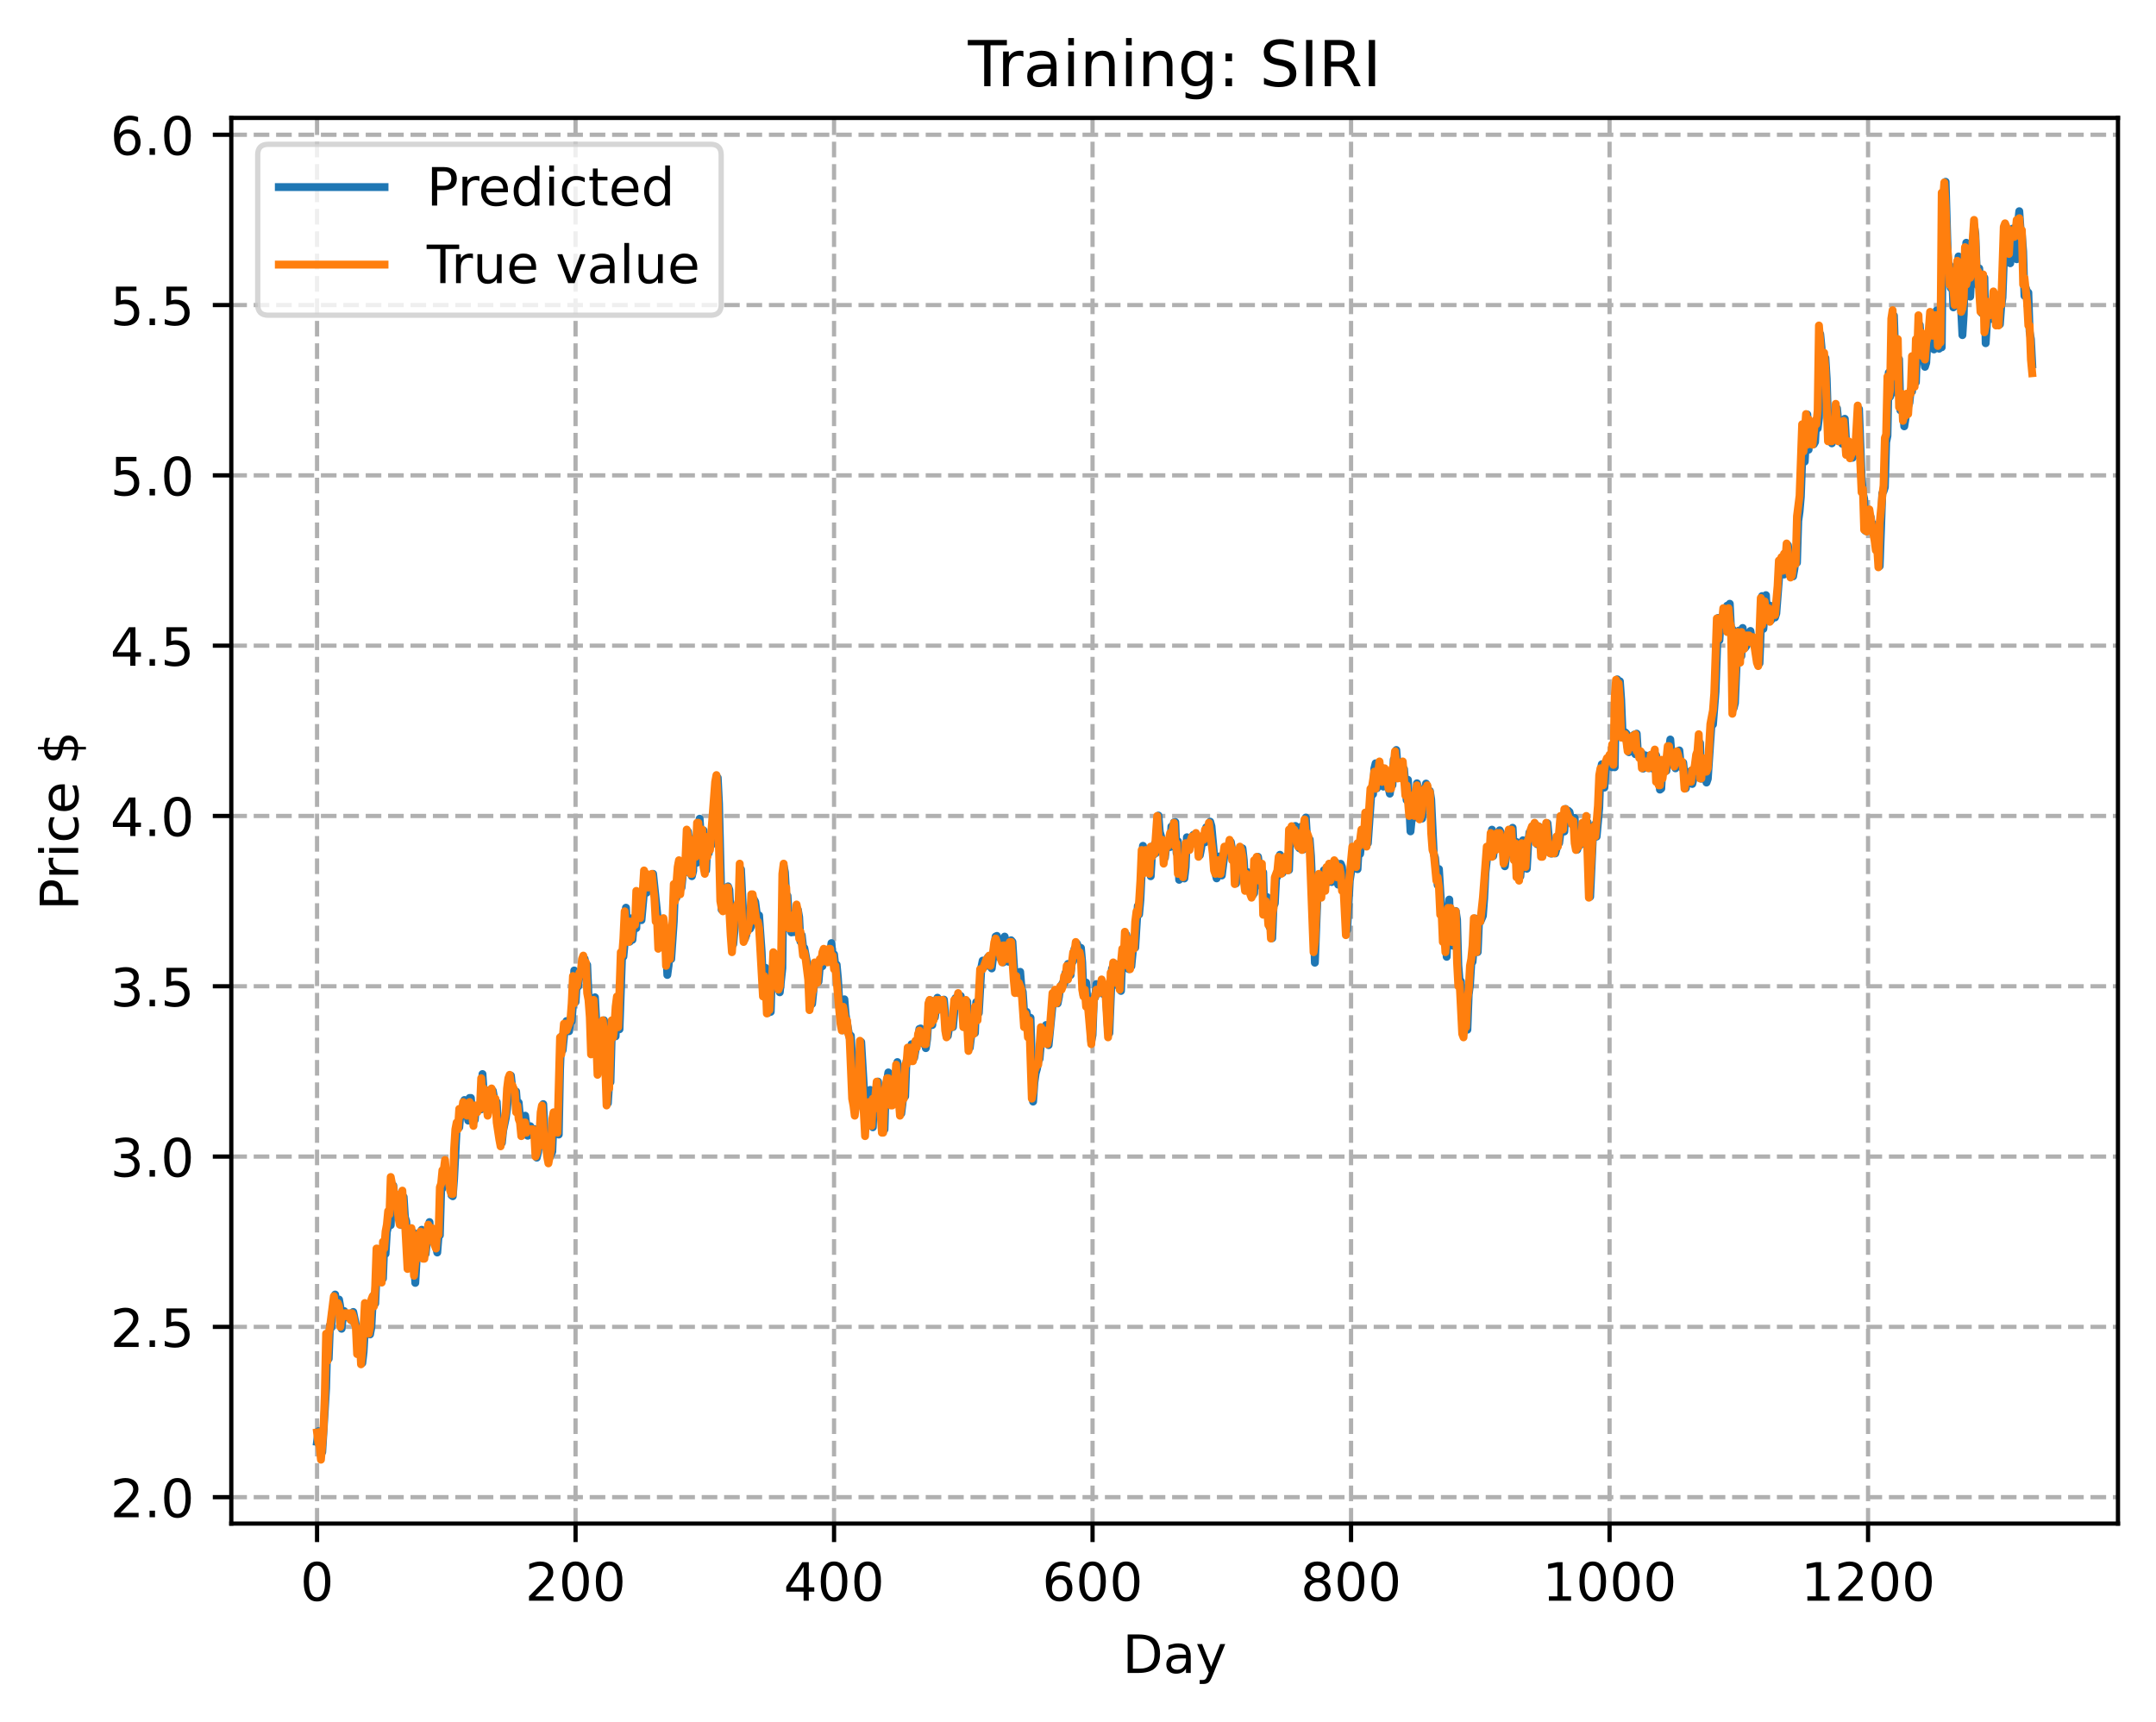 <?xml version="1.0" encoding="utf-8" standalone="no"?>
<!DOCTYPE svg PUBLIC "-//W3C//DTD SVG 1.1//EN"
  "http://www.w3.org/Graphics/SVG/1.1/DTD/svg11.dtd">
<!-- Created with matplotlib (https://matplotlib.org/) -->
<svg height="325.986pt" version="1.1" viewBox="0 0 408.101 325.986" width="408.101pt" xmlns="http://www.w3.org/2000/svg" xmlns:xlink="http://www.w3.org/1999/xlink">
 <defs>
  <style type="text/css">
*{stroke-linecap:butt;stroke-linejoin:round;}
  </style>
 </defs>
 <g id="figure_1">
  <g id="patch_1">
   <path d="M 0 325.986 
L 408.101 325.986 
L 408.101 0 
L 0 0 
z
" style="fill:#ffffff;"/>
  </g>
  <g id="axes_1">
   <g id="patch_2">
    <path d="M 43.781 288.43 
L 400.901 288.43 
L 400.901 22.318 
L 43.781 22.318 
z
" style="fill:#ffffff;"/>
   </g>
   <g id="matplotlib.axis_1">
    <g id="xtick_1">
     <g id="line2d_1">
      <path clip-path="url(#p427cf418ae)" d="M 60.014 288.43 
L 60.014 22.318 
" style="fill:none;stroke:#b0b0b0;stroke-dasharray:2.96,1.28;stroke-dashoffset:0;stroke-width:0.8;"/>
     </g>
     <g id="line2d_2">
      <defs>
       <path d="M 0 0 
L 0 3.5 
" id="mdfd0260d77" style="stroke:#000000;stroke-width:0.8;"/>
      </defs>
      <g>
       <use style="stroke:#000000;stroke-width:0.8;" x="60.014" xlink:href="#mdfd0260d77" y="288.43"/>
      </g>
     </g>
     <g id="text_1">
      <!-- 0 -->
      <defs>
       <path d="M 31.781 66.406 
Q 24.172 66.406 20.328 58.906 
Q 16.5 51.422 16.5 36.375 
Q 16.5 21.391 20.328 13.891 
Q 24.172 6.391 31.781 6.391 
Q 39.453 6.391 43.281 13.891 
Q 47.125 21.391 47.125 36.375 
Q 47.125 51.422 43.281 58.906 
Q 39.453 66.406 31.781 66.406 
z
M 31.781 74.219 
Q 44.047 74.219 50.516 64.516 
Q 56.984 54.828 56.984 36.375 
Q 56.984 17.969 50.516 8.266 
Q 44.047 -1.422 31.781 -1.422 
Q 19.531 -1.422 13.062 8.266 
Q 6.594 17.969 6.594 36.375 
Q 6.594 54.828 13.062 64.516 
Q 19.531 74.219 31.781 74.219 
z
" id="DejaVuSans-48"/>
      </defs>
      <g transform="translate(56.833 303.029)scale(0.1 -0.1)">
       <use xlink:href="#DejaVuSans-48"/>
      </g>
     </g>
    </g>
    <g id="xtick_2">
     <g id="line2d_3">
      <path clip-path="url(#p427cf418ae)" d="M 108.945 288.43 
L 108.945 22.318 
" style="fill:none;stroke:#b0b0b0;stroke-dasharray:2.96,1.28;stroke-dashoffset:0;stroke-width:0.8;"/>
     </g>
     <g id="line2d_4">
      <g>
       <use style="stroke:#000000;stroke-width:0.8;" x="108.945" xlink:href="#mdfd0260d77" y="288.43"/>
      </g>
     </g>
     <g id="text_2">
      <!-- 200 -->
      <defs>
       <path d="M 19.188 8.297 
L 53.609 8.297 
L 53.609 0 
L 7.328 0 
L 7.328 8.297 
Q 12.938 14.109 22.625 23.891 
Q 32.328 33.688 34.812 36.531 
Q 39.547 41.844 41.422 45.531 
Q 43.312 49.219 43.312 52.781 
Q 43.312 58.594 39.234 62.25 
Q 35.156 65.922 28.609 65.922 
Q 23.969 65.922 18.812 64.312 
Q 13.672 62.703 7.812 59.422 
L 7.812 69.391 
Q 13.766 71.781 18.938 73 
Q 24.125 74.219 28.422 74.219 
Q 39.75 74.219 46.484 68.547 
Q 53.219 62.891 53.219 53.422 
Q 53.219 48.922 51.531 44.891 
Q 49.859 40.875 45.406 35.406 
Q 44.188 33.984 37.641 27.219 
Q 31.109 20.453 19.188 8.297 
z
" id="DejaVuSans-50"/>
      </defs>
      <g transform="translate(99.401 303.029)scale(0.1 -0.1)">
       <use xlink:href="#DejaVuSans-50"/>
       <use x="63.623" xlink:href="#DejaVuSans-48"/>
       <use x="127.246" xlink:href="#DejaVuSans-48"/>
      </g>
     </g>
    </g>
    <g id="xtick_3">
     <g id="line2d_5">
      <path clip-path="url(#p427cf418ae)" d="M 157.875 288.43 
L 157.875 22.318 
" style="fill:none;stroke:#b0b0b0;stroke-dasharray:2.96,1.28;stroke-dashoffset:0;stroke-width:0.8;"/>
     </g>
     <g id="line2d_6">
      <g>
       <use style="stroke:#000000;stroke-width:0.8;" x="157.875" xlink:href="#mdfd0260d77" y="288.43"/>
      </g>
     </g>
     <g id="text_3">
      <!-- 400 -->
      <defs>
       <path d="M 37.797 64.312 
L 12.891 25.391 
L 37.797 25.391 
z
M 35.203 72.906 
L 47.609 72.906 
L 47.609 25.391 
L 58.016 25.391 
L 58.016 17.188 
L 47.609 17.188 
L 47.609 0 
L 37.797 0 
L 37.797 17.188 
L 4.891 17.188 
L 4.891 26.703 
z
" id="DejaVuSans-52"/>
      </defs>
      <g transform="translate(148.331 303.029)scale(0.1 -0.1)">
       <use xlink:href="#DejaVuSans-52"/>
       <use x="63.623" xlink:href="#DejaVuSans-48"/>
       <use x="127.246" xlink:href="#DejaVuSans-48"/>
      </g>
     </g>
    </g>
    <g id="xtick_4">
     <g id="line2d_7">
      <path clip-path="url(#p427cf418ae)" d="M 206.806 288.43 
L 206.806 22.318 
" style="fill:none;stroke:#b0b0b0;stroke-dasharray:2.96,1.28;stroke-dashoffset:0;stroke-width:0.8;"/>
     </g>
     <g id="line2d_8">
      <g>
       <use style="stroke:#000000;stroke-width:0.8;" x="206.806" xlink:href="#mdfd0260d77" y="288.43"/>
      </g>
     </g>
     <g id="text_4">
      <!-- 600 -->
      <defs>
       <path d="M 33.016 40.375 
Q 26.375 40.375 22.484 35.828 
Q 18.609 31.297 18.609 23.391 
Q 18.609 15.531 22.484 10.953 
Q 26.375 6.391 33.016 6.391 
Q 39.656 6.391 43.531 10.953 
Q 47.406 15.531 47.406 23.391 
Q 47.406 31.297 43.531 35.828 
Q 39.656 40.375 33.016 40.375 
z
M 52.594 71.297 
L 52.594 62.312 
Q 48.875 64.062 45.094 64.984 
Q 41.312 65.922 37.594 65.922 
Q 27.828 65.922 22.672 59.328 
Q 17.531 52.734 16.797 39.406 
Q 19.672 43.656 24.016 45.922 
Q 28.375 48.188 33.594 48.188 
Q 44.578 48.188 50.953 41.516 
Q 57.328 34.859 57.328 23.391 
Q 57.328 12.156 50.688 5.359 
Q 44.047 -1.422 33.016 -1.422 
Q 20.359 -1.422 13.672 8.266 
Q 6.984 17.969 6.984 36.375 
Q 6.984 53.656 15.188 63.938 
Q 23.391 74.219 37.203 74.219 
Q 40.922 74.219 44.703 73.484 
Q 48.484 72.75 52.594 71.297 
z
" id="DejaVuSans-54"/>
      </defs>
      <g transform="translate(197.262 303.029)scale(0.1 -0.1)">
       <use xlink:href="#DejaVuSans-54"/>
       <use x="63.623" xlink:href="#DejaVuSans-48"/>
       <use x="127.246" xlink:href="#DejaVuSans-48"/>
      </g>
     </g>
    </g>
    <g id="xtick_5">
     <g id="line2d_9">
      <path clip-path="url(#p427cf418ae)" d="M 255.736 288.43 
L 255.736 22.318 
" style="fill:none;stroke:#b0b0b0;stroke-dasharray:2.96,1.28;stroke-dashoffset:0;stroke-width:0.8;"/>
     </g>
     <g id="line2d_10">
      <g>
       <use style="stroke:#000000;stroke-width:0.8;" x="255.736" xlink:href="#mdfd0260d77" y="288.43"/>
      </g>
     </g>
     <g id="text_5">
      <!-- 800 -->
      <defs>
       <path d="M 31.781 34.625 
Q 24.75 34.625 20.719 30.859 
Q 16.703 27.094 16.703 20.516 
Q 16.703 13.922 20.719 10.156 
Q 24.75 6.391 31.781 6.391 
Q 38.812 6.391 42.859 10.172 
Q 46.922 13.969 46.922 20.516 
Q 46.922 27.094 42.891 30.859 
Q 38.875 34.625 31.781 34.625 
z
M 21.922 38.812 
Q 15.578 40.375 12.031 44.719 
Q 8.5 49.078 8.5 55.328 
Q 8.5 64.062 14.719 69.141 
Q 20.953 74.219 31.781 74.219 
Q 42.672 74.219 48.875 69.141 
Q 55.078 64.062 55.078 55.328 
Q 55.078 49.078 51.531 44.719 
Q 48 40.375 41.703 38.812 
Q 48.828 37.156 52.797 32.312 
Q 56.781 27.484 56.781 20.516 
Q 56.781 9.906 50.312 4.234 
Q 43.844 -1.422 31.781 -1.422 
Q 19.734 -1.422 13.25 4.234 
Q 6.781 9.906 6.781 20.516 
Q 6.781 27.484 10.781 32.312 
Q 14.797 37.156 21.922 38.812 
z
M 18.312 54.391 
Q 18.312 48.734 21.844 45.562 
Q 25.391 42.391 31.781 42.391 
Q 38.141 42.391 41.719 45.562 
Q 45.312 48.734 45.312 54.391 
Q 45.312 60.062 41.719 63.234 
Q 38.141 66.406 31.781 66.406 
Q 25.391 66.406 21.844 63.234 
Q 18.312 60.062 18.312 54.391 
z
" id="DejaVuSans-56"/>
      </defs>
      <g transform="translate(246.193 303.029)scale(0.1 -0.1)">
       <use xlink:href="#DejaVuSans-56"/>
       <use x="63.623" xlink:href="#DejaVuSans-48"/>
       <use x="127.246" xlink:href="#DejaVuSans-48"/>
      </g>
     </g>
    </g>
    <g id="xtick_6">
     <g id="line2d_11">
      <path clip-path="url(#p427cf418ae)" d="M 304.667 288.43 
L 304.667 22.318 
" style="fill:none;stroke:#b0b0b0;stroke-dasharray:2.96,1.28;stroke-dashoffset:0;stroke-width:0.8;"/>
     </g>
     <g id="line2d_12">
      <g>
       <use style="stroke:#000000;stroke-width:0.8;" x="304.667" xlink:href="#mdfd0260d77" y="288.43"/>
      </g>
     </g>
     <g id="text_6">
      <!-- 1000 -->
      <defs>
       <path d="M 12.406 8.297 
L 28.516 8.297 
L 28.516 63.922 
L 10.984 60.406 
L 10.984 69.391 
L 28.422 72.906 
L 38.281 72.906 
L 38.281 8.297 
L 54.391 8.297 
L 54.391 0 
L 12.406 0 
z
" id="DejaVuSans-49"/>
      </defs>
      <g transform="translate(291.942 303.029)scale(0.1 -0.1)">
       <use xlink:href="#DejaVuSans-49"/>
       <use x="63.623" xlink:href="#DejaVuSans-48"/>
       <use x="127.246" xlink:href="#DejaVuSans-48"/>
       <use x="190.869" xlink:href="#DejaVuSans-48"/>
      </g>
     </g>
    </g>
    <g id="xtick_7">
     <g id="line2d_13">
      <path clip-path="url(#p427cf418ae)" d="M 353.598 288.43 
L 353.598 22.318 
" style="fill:none;stroke:#b0b0b0;stroke-dasharray:2.96,1.28;stroke-dashoffset:0;stroke-width:0.8;"/>
     </g>
     <g id="line2d_14">
      <g>
       <use style="stroke:#000000;stroke-width:0.8;" x="353.598" xlink:href="#mdfd0260d77" y="288.43"/>
      </g>
     </g>
     <g id="text_7">
      <!-- 1200 -->
      <g transform="translate(340.873 303.029)scale(0.1 -0.1)">
       <use xlink:href="#DejaVuSans-49"/>
       <use x="63.623" xlink:href="#DejaVuSans-50"/>
       <use x="127.246" xlink:href="#DejaVuSans-48"/>
       <use x="190.869" xlink:href="#DejaVuSans-48"/>
      </g>
     </g>
    </g>
    <g id="text_8">
     <!-- Day -->
     <defs>
      <path d="M 19.672 64.797 
L 19.672 8.109 
L 31.594 8.109 
Q 46.688 8.109 53.688 14.938 
Q 60.688 21.781 60.688 36.531 
Q 60.688 51.172 53.688 57.984 
Q 46.688 64.797 31.594 64.797 
z
M 9.812 72.906 
L 30.078 72.906 
Q 51.266 72.906 61.172 64.094 
Q 71.094 55.281 71.094 36.531 
Q 71.094 17.672 61.125 8.828 
Q 51.172 0 30.078 0 
L 9.812 0 
z
" id="DejaVuSans-68"/>
      <path d="M 34.281 27.484 
Q 23.391 27.484 19.188 25 
Q 14.984 22.516 14.984 16.5 
Q 14.984 11.719 18.141 8.906 
Q 21.297 6.109 26.703 6.109 
Q 34.188 6.109 38.703 11.406 
Q 43.219 16.703 43.219 25.484 
L 43.219 27.484 
z
M 52.203 31.203 
L 52.203 0 
L 43.219 0 
L 43.219 8.297 
Q 40.141 3.328 35.547 0.953 
Q 30.953 -1.422 24.312 -1.422 
Q 15.922 -1.422 10.953 3.297 
Q 6 8.016 6 15.922 
Q 6 25.141 12.172 29.828 
Q 18.359 34.516 30.609 34.516 
L 43.219 34.516 
L 43.219 35.406 
Q 43.219 41.609 39.141 45 
Q 35.062 48.391 27.688 48.391 
Q 23 48.391 18.547 47.266 
Q 14.109 46.141 10.016 43.891 
L 10.016 52.203 
Q 14.938 54.109 19.578 55.047 
Q 24.219 56 28.609 56 
Q 40.484 56 46.344 49.844 
Q 52.203 43.703 52.203 31.203 
z
" id="DejaVuSans-97"/>
      <path d="M 32.172 -5.078 
Q 28.375 -14.844 24.75 -17.812 
Q 21.141 -20.797 15.094 -20.797 
L 7.906 -20.797 
L 7.906 -13.281 
L 13.188 -13.281 
Q 16.891 -13.281 18.938 -11.516 
Q 21 -9.766 23.484 -3.219 
L 25.094 0.875 
L 2.984 54.688 
L 12.5 54.688 
L 29.594 11.922 
L 46.688 54.688 
L 56.203 54.688 
z
" id="DejaVuSans-121"/>
     </defs>
     <g transform="translate(212.468 316.707)scale(0.1 -0.1)">
      <use xlink:href="#DejaVuSans-68"/>
      <use x="77.002" xlink:href="#DejaVuSans-97"/>
      <use x="138.281" xlink:href="#DejaVuSans-121"/>
     </g>
    </g>
   </g>
   <g id="matplotlib.axis_2">
    <g id="ytick_1">
     <g id="line2d_15">
      <path clip-path="url(#p427cf418ae)" d="M 43.781 283.427 
L 400.901 283.427 
" style="fill:none;stroke:#b0b0b0;stroke-dasharray:2.96,1.28;stroke-dashoffset:0;stroke-width:0.8;"/>
     </g>
     <g id="line2d_16">
      <defs>
       <path d="M 0 0 
L -3.5 0 
" id="m29a8e7d0ec" style="stroke:#000000;stroke-width:0.8;"/>
      </defs>
      <g>
       <use style="stroke:#000000;stroke-width:0.8;" x="43.781" xlink:href="#m29a8e7d0ec" y="283.427"/>
      </g>
     </g>
     <g id="text_9">
      <!-- 2.0 -->
      <defs>
       <path d="M 10.688 12.406 
L 21 12.406 
L 21 0 
L 10.688 0 
z
" id="DejaVuSans-46"/>
      </defs>
      <g transform="translate(20.878 287.226)scale(0.1 -0.1)">
       <use xlink:href="#DejaVuSans-50"/>
       <use x="63.623" xlink:href="#DejaVuSans-46"/>
       <use x="95.41" xlink:href="#DejaVuSans-48"/>
      </g>
     </g>
    </g>
    <g id="ytick_2">
     <g id="line2d_17">
      <path clip-path="url(#p427cf418ae)" d="M 43.781 251.187 
L 400.901 251.187 
" style="fill:none;stroke:#b0b0b0;stroke-dasharray:2.96,1.28;stroke-dashoffset:0;stroke-width:0.8;"/>
     </g>
     <g id="line2d_18">
      <g>
       <use style="stroke:#000000;stroke-width:0.8;" x="43.781" xlink:href="#m29a8e7d0ec" y="251.187"/>
      </g>
     </g>
     <g id="text_10">
      <!-- 2.5 -->
      <defs>
       <path d="M 10.797 72.906 
L 49.516 72.906 
L 49.516 64.594 
L 19.828 64.594 
L 19.828 46.734 
Q 21.969 47.469 24.109 47.828 
Q 26.266 48.188 28.422 48.188 
Q 40.625 48.188 47.75 41.5 
Q 54.891 34.812 54.891 23.391 
Q 54.891 11.625 47.562 5.094 
Q 40.234 -1.422 26.906 -1.422 
Q 22.312 -1.422 17.547 -0.641 
Q 12.797 0.141 7.719 1.703 
L 7.719 11.625 
Q 12.109 9.234 16.797 8.062 
Q 21.484 6.891 26.703 6.891 
Q 35.156 6.891 40.078 11.328 
Q 45.016 15.766 45.016 23.391 
Q 45.016 31 40.078 35.438 
Q 35.156 39.891 26.703 39.891 
Q 22.75 39.891 18.812 39.016 
Q 14.891 38.141 10.797 36.281 
z
" id="DejaVuSans-53"/>
      </defs>
      <g transform="translate(20.878 254.987)scale(0.1 -0.1)">
       <use xlink:href="#DejaVuSans-50"/>
       <use x="63.623" xlink:href="#DejaVuSans-46"/>
       <use x="95.41" xlink:href="#DejaVuSans-53"/>
      </g>
     </g>
    </g>
    <g id="ytick_3">
     <g id="line2d_19">
      <path clip-path="url(#p427cf418ae)" d="M 43.781 218.948 
L 400.901 218.948 
" style="fill:none;stroke:#b0b0b0;stroke-dasharray:2.96,1.28;stroke-dashoffset:0;stroke-width:0.8;"/>
     </g>
     <g id="line2d_20">
      <g>
       <use style="stroke:#000000;stroke-width:0.8;" x="43.781" xlink:href="#m29a8e7d0ec" y="218.948"/>
      </g>
     </g>
     <g id="text_11">
      <!-- 3.0 -->
      <defs>
       <path d="M 40.578 39.312 
Q 47.656 37.797 51.625 33 
Q 55.609 28.219 55.609 21.188 
Q 55.609 10.406 48.188 4.484 
Q 40.766 -1.422 27.094 -1.422 
Q 22.516 -1.422 17.656 -0.516 
Q 12.797 0.391 7.625 2.203 
L 7.625 11.719 
Q 11.719 9.328 16.594 8.109 
Q 21.484 6.891 26.812 6.891 
Q 36.078 6.891 40.938 10.547 
Q 45.797 14.203 45.797 21.188 
Q 45.797 27.641 41.281 31.266 
Q 36.766 34.906 28.719 34.906 
L 20.219 34.906 
L 20.219 43.016 
L 29.109 43.016 
Q 36.375 43.016 40.234 45.922 
Q 44.094 48.828 44.094 54.297 
Q 44.094 59.906 40.109 62.906 
Q 36.141 65.922 28.719 65.922 
Q 24.656 65.922 20.016 65.031 
Q 15.375 64.156 9.812 62.312 
L 9.812 71.094 
Q 15.438 72.656 20.344 73.438 
Q 25.25 74.219 29.594 74.219 
Q 40.828 74.219 47.359 69.109 
Q 53.906 64.016 53.906 55.328 
Q 53.906 49.266 50.438 45.094 
Q 46.969 40.922 40.578 39.312 
z
" id="DejaVuSans-51"/>
      </defs>
      <g transform="translate(20.878 222.747)scale(0.1 -0.1)">
       <use xlink:href="#DejaVuSans-51"/>
       <use x="63.623" xlink:href="#DejaVuSans-46"/>
       <use x="95.41" xlink:href="#DejaVuSans-48"/>
      </g>
     </g>
    </g>
    <g id="ytick_4">
     <g id="line2d_21">
      <path clip-path="url(#p427cf418ae)" d="M 43.781 186.708 
L 400.901 186.708 
" style="fill:none;stroke:#b0b0b0;stroke-dasharray:2.96,1.28;stroke-dashoffset:0;stroke-width:0.8;"/>
     </g>
     <g id="line2d_22">
      <g>
       <use style="stroke:#000000;stroke-width:0.8;" x="43.781" xlink:href="#m29a8e7d0ec" y="186.708"/>
      </g>
     </g>
     <g id="text_12">
      <!-- 3.5 -->
      <g transform="translate(20.878 190.508)scale(0.1 -0.1)">
       <use xlink:href="#DejaVuSans-51"/>
       <use x="63.623" xlink:href="#DejaVuSans-46"/>
       <use x="95.41" xlink:href="#DejaVuSans-53"/>
      </g>
     </g>
    </g>
    <g id="ytick_5">
     <g id="line2d_23">
      <path clip-path="url(#p427cf418ae)" d="M 43.781 154.469 
L 400.901 154.469 
" style="fill:none;stroke:#b0b0b0;stroke-dasharray:2.96,1.28;stroke-dashoffset:0;stroke-width:0.8;"/>
     </g>
     <g id="line2d_24">
      <g>
       <use style="stroke:#000000;stroke-width:0.8;" x="43.781" xlink:href="#m29a8e7d0ec" y="154.469"/>
      </g>
     </g>
     <g id="text_13">
      <!-- 4.0 -->
      <g transform="translate(20.878 158.268)scale(0.1 -0.1)">
       <use xlink:href="#DejaVuSans-52"/>
       <use x="63.623" xlink:href="#DejaVuSans-46"/>
       <use x="95.41" xlink:href="#DejaVuSans-48"/>
      </g>
     </g>
    </g>
    <g id="ytick_6">
     <g id="line2d_25">
      <path clip-path="url(#p427cf418ae)" d="M 43.781 122.229 
L 400.901 122.229 
" style="fill:none;stroke:#b0b0b0;stroke-dasharray:2.96,1.28;stroke-dashoffset:0;stroke-width:0.8;"/>
     </g>
     <g id="line2d_26">
      <g>
       <use style="stroke:#000000;stroke-width:0.8;" x="43.781" xlink:href="#m29a8e7d0ec" y="122.229"/>
      </g>
     </g>
     <g id="text_14">
      <!-- 4.5 -->
      <g transform="translate(20.878 126.029)scale(0.1 -0.1)">
       <use xlink:href="#DejaVuSans-52"/>
       <use x="63.623" xlink:href="#DejaVuSans-46"/>
       <use x="95.41" xlink:href="#DejaVuSans-53"/>
      </g>
     </g>
    </g>
    <g id="ytick_7">
     <g id="line2d_27">
      <path clip-path="url(#p427cf418ae)" d="M 43.781 89.99 
L 400.901 89.99 
" style="fill:none;stroke:#b0b0b0;stroke-dasharray:2.96,1.28;stroke-dashoffset:0;stroke-width:0.8;"/>
     </g>
     <g id="line2d_28">
      <g>
       <use style="stroke:#000000;stroke-width:0.8;" x="43.781" xlink:href="#m29a8e7d0ec" y="89.99"/>
      </g>
     </g>
     <g id="text_15">
      <!-- 5.0 -->
      <g transform="translate(20.878 93.789)scale(0.1 -0.1)">
       <use xlink:href="#DejaVuSans-53"/>
       <use x="63.623" xlink:href="#DejaVuSans-46"/>
       <use x="95.41" xlink:href="#DejaVuSans-48"/>
      </g>
     </g>
    </g>
    <g id="ytick_8">
     <g id="line2d_29">
      <path clip-path="url(#p427cf418ae)" d="M 43.781 57.75 
L 400.901 57.75 
" style="fill:none;stroke:#b0b0b0;stroke-dasharray:2.96,1.28;stroke-dashoffset:0;stroke-width:0.8;"/>
     </g>
     <g id="line2d_30">
      <g>
       <use style="stroke:#000000;stroke-width:0.8;" x="43.781" xlink:href="#m29a8e7d0ec" y="57.75"/>
      </g>
     </g>
     <g id="text_16">
      <!-- 5.5 -->
      <g transform="translate(20.878 61.549)scale(0.1 -0.1)">
       <use xlink:href="#DejaVuSans-53"/>
       <use x="63.623" xlink:href="#DejaVuSans-46"/>
       <use x="95.41" xlink:href="#DejaVuSans-53"/>
      </g>
     </g>
    </g>
    <g id="ytick_9">
     <g id="line2d_31">
      <path clip-path="url(#p427cf418ae)" d="M 43.781 25.511 
L 400.901 25.511 
" style="fill:none;stroke:#b0b0b0;stroke-dasharray:2.96,1.28;stroke-dashoffset:0;stroke-width:0.8;"/>
     </g>
     <g id="line2d_32">
      <g>
       <use style="stroke:#000000;stroke-width:0.8;" x="43.781" xlink:href="#m29a8e7d0ec" y="25.511"/>
      </g>
     </g>
     <g id="text_17">
      <!-- 6.0 -->
      <g transform="translate(20.878 29.31)scale(0.1 -0.1)">
       <use xlink:href="#DejaVuSans-54"/>
       <use x="63.623" xlink:href="#DejaVuSans-46"/>
       <use x="95.41" xlink:href="#DejaVuSans-48"/>
      </g>
     </g>
    </g>
    <g id="text_18">
     <!-- Price $ -->
     <defs>
      <path d="M 19.672 64.797 
L 19.672 37.406 
L 32.078 37.406 
Q 38.969 37.406 42.719 40.969 
Q 46.484 44.531 46.484 51.125 
Q 46.484 57.672 42.719 61.234 
Q 38.969 64.797 32.078 64.797 
z
M 9.812 72.906 
L 32.078 72.906 
Q 44.344 72.906 50.609 67.359 
Q 56.891 61.812 56.891 51.125 
Q 56.891 40.328 50.609 34.812 
Q 44.344 29.297 32.078 29.297 
L 19.672 29.297 
L 19.672 0 
L 9.812 0 
z
" id="DejaVuSans-80"/>
      <path d="M 41.109 46.297 
Q 39.594 47.172 37.812 47.578 
Q 36.031 48 33.891 48 
Q 26.266 48 22.188 43.047 
Q 18.109 38.094 18.109 28.812 
L 18.109 0 
L 9.078 0 
L 9.078 54.688 
L 18.109 54.688 
L 18.109 46.188 
Q 20.953 51.172 25.484 53.578 
Q 30.031 56 36.531 56 
Q 37.453 56 38.578 55.875 
Q 39.703 55.766 41.062 55.516 
z
" id="DejaVuSans-114"/>
      <path d="M 9.422 54.688 
L 18.406 54.688 
L 18.406 0 
L 9.422 0 
z
M 9.422 75.984 
L 18.406 75.984 
L 18.406 64.594 
L 9.422 64.594 
z
" id="DejaVuSans-105"/>
      <path d="M 48.781 52.594 
L 48.781 44.188 
Q 44.969 46.297 41.141 47.344 
Q 37.312 48.391 33.406 48.391 
Q 24.656 48.391 19.812 42.844 
Q 14.984 37.312 14.984 27.297 
Q 14.984 17.281 19.812 11.734 
Q 24.656 6.203 33.406 6.203 
Q 37.312 6.203 41.141 7.25 
Q 44.969 8.297 48.781 10.406 
L 48.781 2.094 
Q 45.016 0.344 40.984 -0.531 
Q 36.969 -1.422 32.422 -1.422 
Q 20.062 -1.422 12.781 6.344 
Q 5.516 14.109 5.516 27.297 
Q 5.516 40.672 12.859 48.328 
Q 20.219 56 33.016 56 
Q 37.156 56 41.109 55.141 
Q 45.062 54.297 48.781 52.594 
z
" id="DejaVuSans-99"/>
      <path d="M 56.203 29.594 
L 56.203 25.203 
L 14.891 25.203 
Q 15.484 15.922 20.484 11.062 
Q 25.484 6.203 34.422 6.203 
Q 39.594 6.203 44.453 7.469 
Q 49.312 8.734 54.109 11.281 
L 54.109 2.781 
Q 49.266 0.734 44.188 -0.344 
Q 39.109 -1.422 33.891 -1.422 
Q 20.797 -1.422 13.156 6.188 
Q 5.516 13.812 5.516 26.812 
Q 5.516 40.234 12.766 48.109 
Q 20.016 56 32.328 56 
Q 43.359 56 49.781 48.891 
Q 56.203 41.797 56.203 29.594 
z
M 47.219 32.234 
Q 47.125 39.594 43.094 43.984 
Q 39.062 48.391 32.422 48.391 
Q 24.906 48.391 20.391 44.141 
Q 15.875 39.891 15.188 32.172 
z
" id="DejaVuSans-101"/>
      <path id="DejaVuSans-32"/>
      <path d="M 33.797 -14.703 
L 28.906 -14.703 
L 28.859 0 
Q 23.734 0.094 18.609 1.188 
Q 13.484 2.297 8.297 4.5 
L 8.297 13.281 
Q 13.281 10.156 18.375 8.562 
Q 23.484 6.984 28.906 6.938 
L 28.906 29.203 
Q 18.109 30.953 13.203 35.156 
Q 8.297 39.359 8.297 46.688 
Q 8.297 54.641 13.625 59.219 
Q 18.953 63.812 28.906 64.5 
L 28.906 75.984 
L 33.797 75.984 
L 33.797 64.656 
Q 38.328 64.453 42.578 63.688 
Q 46.828 62.938 50.875 61.625 
L 50.875 53.078 
Q 46.828 55.125 42.547 56.25 
Q 38.281 57.375 33.797 57.562 
L 33.797 36.719 
Q 44.875 35.016 50.094 30.609 
Q 55.328 26.219 55.328 18.609 
Q 55.328 10.359 49.781 5.594 
Q 44.234 0.828 33.797 0.094 
z
M 28.906 37.594 
L 28.906 57.625 
Q 23.25 56.984 20.266 54.391 
Q 17.281 51.812 17.281 47.516 
Q 17.281 43.312 20.031 40.969 
Q 22.797 38.625 28.906 37.594 
z
M 33.797 28.219 
L 33.797 7.078 
Q 39.984 7.906 43.141 10.594 
Q 46.297 13.281 46.297 17.672 
Q 46.297 21.969 43.281 24.5 
Q 40.281 27.047 33.797 28.219 
z
" id="DejaVuSans-36"/>
     </defs>
     <g transform="translate(14.798 172.342)rotate(-90)scale(0.1 -0.1)">
      <use xlink:href="#DejaVuSans-80"/>
      <use x="58.553" xlink:href="#DejaVuSans-114"/>
      <use x="99.666" xlink:href="#DejaVuSans-105"/>
      <use x="127.449" xlink:href="#DejaVuSans-99"/>
      <use x="182.43" xlink:href="#DejaVuSans-101"/>
      <use x="243.953" xlink:href="#DejaVuSans-32"/>
      <use x="275.74" xlink:href="#DejaVuSans-36"/>
     </g>
    </g>
   </g>
   <g id="line2d_33">
    <path clip-path="url(#p427cf418ae)" d="M 60.014 272.941 
L 60.259 270.936 
L 60.503 272.062 
L 60.748 274.645 
L 60.993 274.892 
L 61.727 262.82 
L 61.971 253.385 
L 62.216 257.226 
L 62.461 250.87 
L 62.705 251.349 
L 62.95 248.083 
L 63.194 248.192 
L 63.439 245.066 
L 63.684 247.736 
L 63.928 247.69 
L 64.173 246.012 
L 64.418 247.428 
L 64.662 251.544 
L 64.907 249.027 
L 65.152 248.202 
L 65.396 249.302 
L 65.641 249.034 
L 66.13 249.536 
L 66.375 248.808 
L 66.62 249.992 
L 66.864 248.366 
L 67.598 251.95 
L 67.843 255.571 
L 68.088 252.113 
L 68.332 253.133 
L 68.577 258.031 
L 68.821 255.941 
L 69.311 247.323 
L 69.555 248.713 
L 69.8 251.457 
L 70.045 252.616 
L 70.289 251.264 
L 70.534 246.758 
L 70.779 245.117 
L 71.023 246.754 
L 71.513 236.431 
L 72.002 240.105 
L 72.491 242.038 
L 72.736 235.608 
L 72.981 237.36 
L 73.225 233.216 
L 73.47 232.188 
L 73.715 230.585 
L 73.959 231.936 
L 74.204 225.041 
L 74.449 224.425 
L 74.938 229.134 
L 75.182 226.792 
L 75.427 230.128 
L 75.916 231.901 
L 76.161 231.728 
L 76.406 226.602 
L 76.65 230.425 
L 76.895 231.197 
L 77.384 239.938 
L 77.629 235.341 
L 78.118 233.201 
L 78.608 242.864 
L 78.852 238.61 
L 79.097 237.773 
L 79.342 233.4 
L 79.586 236.479 
L 79.831 232.81 
L 80.32 236.745 
L 80.565 237.384 
L 81.054 232.861 
L 81.299 231.348 
L 81.543 234.439 
L 82.033 233.086 
L 82.767 237.11 
L 83.011 233.939 
L 83.256 233.862 
L 83.501 225.302 
L 83.745 224.961 
L 83.99 221.981 
L 84.235 222.302 
L 84.479 222.22 
L 84.724 223.331 
L 84.969 222.431 
L 85.213 223.882 
L 85.458 226.264 
L 85.703 226.458 
L 85.947 223.219 
L 86.437 213.717 
L 86.681 212.518 
L 86.926 213.424 
L 87.17 210.703 
L 87.415 210.741 
L 87.66 211.033 
L 87.904 208.243 
L 88.638 212.146 
L 88.883 207.856 
L 89.128 207.852 
L 89.372 211.115 
L 89.617 211.898 
L 89.862 212.025 
L 90.106 209.44 
L 90.596 210.125 
L 90.84 209.333 
L 91.085 210.005 
L 91.33 203.329 
L 91.574 207.124 
L 91.819 206.258 
L 92.064 208.4 
L 92.308 208.937 
L 92.553 210.09 
L 92.797 208.928 
L 93.042 206.45 
L 93.287 206.497 
L 93.776 209.206 
L 94.021 208.614 
L 94.265 212.436 
L 94.999 216.356 
L 95.244 214.004 
L 95.733 211.667 
L 95.978 209.912 
L 96.467 203.817 
L 96.712 203.622 
L 96.957 205.855 
L 97.201 206.093 
L 97.446 206.84 
L 97.691 206.623 
L 97.935 209.868 
L 98.18 208.737 
L 98.424 211.569 
L 98.669 212.344 
L 98.914 214.881 
L 99.403 211.207 
L 99.892 215.004 
L 100.137 214.883 
L 100.382 213.202 
L 100.626 213.877 
L 101.116 213.731 
L 101.36 214.503 
L 101.605 219.156 
L 101.85 218.104 
L 102.828 209.018 
L 103.073 214.003 
L 103.318 215.833 
L 103.562 216.259 
L 103.807 218.284 
L 104.052 219.09 
L 104.541 218.019 
L 104.785 211.883 
L 105.03 210.806 
L 105.275 212.134 
L 105.519 211.362 
L 105.764 214.782 
L 106.009 202.459 
L 106.253 196.216 
L 106.498 198.824 
L 106.987 193.968 
L 107.232 193.296 
L 107.477 194.987 
L 107.721 195.221 
L 107.966 193.255 
L 108.211 193.363 
L 108.455 190.022 
L 108.7 183.719 
L 108.945 189.684 
L 109.189 185.989 
L 109.434 186.751 
L 109.679 184.578 
L 109.923 184.6 
L 110.168 184.794 
L 110.412 181.998 
L 110.657 181.499 
L 110.902 182.9 
L 111.146 182.673 
L 111.391 188.291 
L 111.636 190.295 
L 112.125 198.087 
L 112.37 191.715 
L 112.614 188.793 
L 113.104 197.838 
L 113.348 201.973 
L 113.593 199.771 
L 113.838 201.564 
L 114.327 193.151 
L 114.572 195.511 
L 115.061 208.848 
L 115.306 205.003 
L 115.55 204.853 
L 115.795 195.813 
L 116.04 193.667 
L 116.284 195.618 
L 116.529 196.187 
L 116.773 190.638 
L 117.018 189.362 
L 117.263 194.848 
L 117.752 180.778 
L 117.997 181.105 
L 118.241 178.547 
L 118.486 171.837 
L 118.731 176.745 
L 118.975 177.22 
L 119.22 178.265 
L 119.465 173.851 
L 119.709 177.913 
L 119.954 175.265 
L 120.443 175.701 
L 120.688 169.134 
L 120.933 170.792 
L 121.177 170.991 
L 121.422 174.191 
L 122.156 166.039 
L 122.4 168.999 
L 122.645 166.184 
L 122.89 167.833 
L 123.134 167.455 
L 123.379 165.783 
L 123.624 165.428 
L 124.847 177.262 
L 125.092 174.815 
L 125.336 175.282 
L 125.581 176.902 
L 125.826 175.757 
L 126.07 178.969 
L 126.315 184.568 
L 126.56 182.737 
L 126.804 179.224 
L 127.049 181.567 
L 127.538 174.464 
L 127.783 168.012 
L 128.028 169.975 
L 128.517 163.381 
L 128.761 163.11 
L 129.006 168.028 
L 129.251 165.59 
L 129.495 165.334 
L 129.74 163.933 
L 129.985 163.725 
L 130.229 157.429 
L 130.474 159.543 
L 130.719 165.194 
L 130.963 165.87 
L 131.208 164.885 
L 131.453 158.838 
L 131.697 160.222 
L 131.942 163.317 
L 132.187 156.817 
L 132.431 154.992 
L 132.676 158.61 
L 133.165 157.202 
L 133.41 163.112 
L 133.655 164.778 
L 133.899 159.925 
L 134.144 161.537 
L 134.388 159.235 
L 134.633 160.031 
L 135.122 156.652 
L 135.367 150.755 
L 135.612 148.226 
L 135.856 147.23 
L 136.101 152.129 
L 136.59 172.209 
L 136.835 171.361 
L 137.08 169.81 
L 137.324 170.548 
L 137.569 170.809 
L 137.814 167.799 
L 138.058 168.456 
L 138.548 178.004 
L 138.792 178.753 
L 139.282 173.478 
L 139.526 172.713 
L 139.771 170.67 
L 140.016 172.201 
L 140.26 164.578 
L 140.749 174.636 
L 140.994 177.742 
L 141.239 177.053 
L 141.483 175.552 
L 141.728 174.747 
L 141.973 175.824 
L 142.217 175.248 
L 142.462 171.089 
L 142.707 170.253 
L 142.951 170.719 
L 143.441 174.481 
L 143.685 173.286 
L 144.175 180.221 
L 144.419 186.248 
L 144.664 187.75 
L 144.909 183.215 
L 145.153 185.383 
L 145.398 191.75 
L 145.643 189.018 
L 145.887 191.557 
L 146.132 183.422 
L 146.376 184.502 
L 146.621 180.537 
L 147.11 185.543 
L 147.355 186.111 
L 147.6 187.848 
L 148.089 183.282 
L 148.334 163.874 
L 148.578 165.123 
L 148.823 169.494 
L 149.068 169.582 
L 149.312 173.615 
L 149.557 175.773 
L 149.802 176.515 
L 150.046 174.776 
L 150.291 176.462 
L 150.536 172.766 
L 150.78 172.734 
L 151.025 172.212 
L 151.27 173.619 
L 151.514 178.241 
L 151.759 177.034 
L 152.004 179.188 
L 152.248 179.466 
L 152.737 182.086 
L 153.227 184.934 
L 153.471 189.313 
L 153.716 190.051 
L 154.45 182.931 
L 154.695 183.787 
L 154.939 185.82 
L 155.184 182.887 
L 155.429 182.058 
L 155.673 182.92 
L 155.918 181.134 
L 156.163 180.653 
L 156.407 181.753 
L 156.652 180.921 
L 156.897 181.907 
L 157.386 178.539 
L 157.631 181.614 
L 157.875 180.657 
L 158.12 182.92 
L 158.364 182.622 
L 158.609 185.201 
L 158.854 189.431 
L 159.098 190.104 
L 159.588 195.041 
L 159.832 189.179 
L 160.077 192.158 
L 160.811 196.447 
L 161.056 196.068 
L 161.79 210.222 
L 162.034 209.514 
L 162.279 208.067 
L 162.768 203.462 
L 163.013 197.257 
L 163.502 205.502 
L 163.992 213.153 
L 164.236 210.067 
L 164.481 212.619 
L 164.725 206.329 
L 165.215 213.403 
L 165.459 207.344 
L 165.704 209.381 
L 166.193 204.755 
L 166.438 208.01 
L 166.683 207.704 
L 167.172 213.993 
L 167.417 213.83 
L 167.661 206.236 
L 168.151 203.021 
L 168.395 205.087 
L 168.64 205.602 
L 168.885 208.121 
L 169.129 207.622 
L 169.374 208.509 
L 169.863 201.059 
L 170.352 208.439 
L 170.597 210.803 
L 170.842 208.805 
L 171.086 205.425 
L 171.331 207.552 
L 171.576 200.887 
L 171.82 200.682 
L 172.065 199.04 
L 172.31 199.426 
L 172.554 197.675 
L 172.799 199.85 
L 173.044 200.249 
L 173.533 197.454 
L 173.778 197.072 
L 174.022 194.79 
L 174.267 194.697 
L 174.512 197.181 
L 174.756 197.603 
L 175.001 196.315 
L 175.246 198.422 
L 175.49 196.73 
L 175.98 189.367 
L 176.224 189.411 
L 176.469 194.039 
L 176.713 190.655 
L 176.958 192.596 
L 177.447 188.878 
L 177.692 191.137 
L 177.937 189.706 
L 178.181 190.901 
L 178.671 189.235 
L 178.915 191.972 
L 179.16 196.165 
L 179.405 196.121 
L 179.894 193.026 
L 180.139 193.011 
L 180.383 194.429 
L 180.873 188.945 
L 181.117 188.798 
L 181.607 188.875 
L 181.851 188.544 
L 182.096 190.247 
L 182.34 190.822 
L 182.585 194.423 
L 183.074 189.599 
L 183.564 198.356 
L 184.053 194.303 
L 184.542 195.563 
L 184.787 189.712 
L 185.032 191.804 
L 185.276 191.766 
L 185.766 183.065 
L 186.01 181.855 
L 186.255 182.978 
L 186.744 182.821 
L 186.989 181.209 
L 187.234 181.51 
L 187.478 181.472 
L 187.723 183.333 
L 188.457 177.291 
L 188.701 177.176 
L 188.946 178.229 
L 189.191 181.201 
L 189.435 178.497 
L 189.925 182.182 
L 190.169 177.305 
L 190.903 182.07 
L 191.148 180.881 
L 191.393 178.005 
L 191.637 178.3 
L 192.127 185.943 
L 192.371 186.652 
L 192.616 185.312 
L 192.861 187.569 
L 193.105 183.976 
L 193.35 186.99 
L 193.595 187.791 
L 193.839 191.488 
L 194.084 193.24 
L 194.328 191.554 
L 194.818 194.585 
L 195.062 192.676 
L 195.552 208.542 
L 195.796 204.926 
L 196.041 203.197 
L 196.286 202.314 
L 196.53 200.842 
L 196.775 200.475 
L 197.264 195.017 
L 197.509 196.24 
L 197.998 194.047 
L 198.243 196.844 
L 198.488 197.849 
L 199.466 187.903 
L 199.711 188.403 
L 199.956 188.24 
L 200.2 189.954 
L 200.445 188.713 
L 200.689 186.889 
L 201.179 186.047 
L 201.423 186.214 
L 201.668 184.186 
L 201.913 185.527 
L 202.157 182.484 
L 202.402 184.273 
L 202.647 184.585 
L 202.891 182.091 
L 203.136 181.951 
L 203.381 179.627 
L 203.625 180.203 
L 203.87 178.651 
L 204.115 179.324 
L 204.359 180.756 
L 204.604 179.444 
L 204.849 182.205 
L 205.093 188.353 
L 205.338 188.241 
L 205.583 186.006 
L 205.827 189.487 
L 206.072 189.004 
L 206.561 197.165 
L 206.806 195.946 
L 207.05 189.026 
L 207.295 188.829 
L 207.54 186.288 
L 207.784 187.947 
L 208.029 187.762 
L 208.274 188.017 
L 208.763 186.657 
L 209.008 188.292 
L 209.252 186.722 
L 209.742 195.363 
L 209.986 195.582 
L 210.476 183.367 
L 210.72 184.558 
L 210.965 182.777 
L 211.21 182.536 
L 211.454 186.491 
L 211.699 182.725 
L 211.943 183.387 
L 212.188 187.59 
L 212.433 180.977 
L 212.677 179.796 
L 212.922 181.506 
L 213.167 176.883 
L 213.411 178.072 
L 213.656 183.463 
L 213.901 181.871 
L 214.145 182.93 
L 214.635 177.924 
L 214.879 179.408 
L 215.369 171.5 
L 215.613 173.118 
L 215.858 170.419 
L 216.347 160.124 
L 216.592 164.95 
L 216.837 161.989 
L 217.081 161.076 
L 217.326 161.803 
L 217.571 162.896 
L 217.815 165.877 
L 218.06 161.683 
L 218.304 161.878 
L 218.549 159.763 
L 218.794 161.505 
L 219.283 154.391 
L 219.528 157.491 
L 219.772 158.344 
L 220.017 160.578 
L 220.262 160.722 
L 220.506 162.372 
L 220.751 160.156 
L 221.24 160.088 
L 221.485 160.355 
L 221.73 156.47 
L 221.974 157.446 
L 222.219 155.672 
L 222.464 155.618 
L 222.708 161.484 
L 222.953 159.243 
L 223.198 166.559 
L 223.442 161.859 
L 223.687 163.678 
L 223.931 162.673 
L 224.176 166.307 
L 224.421 164.169 
L 224.665 158.501 
L 224.91 160.143 
L 225.399 159.492 
L 225.644 159.755 
L 225.889 158.051 
L 226.133 159.539 
L 226.623 158.205 
L 227.112 161.909 
L 227.357 160.685 
L 227.601 158.626 
L 227.846 159.453 
L 228.091 159.463 
L 228.335 156.603 
L 228.58 158.66 
L 228.825 158.813 
L 229.069 155.553 
L 229.314 156.415 
L 229.803 161.728 
L 230.048 165.27 
L 230.292 166.284 
L 230.537 163.076 
L 230.782 162.135 
L 231.026 165.588 
L 231.271 165.734 
L 231.76 161.869 
L 232.005 161.231 
L 232.25 161.14 
L 232.494 161.198 
L 232.739 159.495 
L 232.984 159.405 
L 233.473 162.408 
L 233.718 161.056 
L 233.962 167.245 
L 234.207 162.962 
L 234.452 161.472 
L 234.696 163.285 
L 234.941 160.54 
L 235.186 160.599 
L 235.43 162.796 
L 235.675 166.762 
L 235.919 168.108 
L 236.164 165.103 
L 236.409 165.884 
L 236.898 168.774 
L 237.143 169.446 
L 237.387 169.084 
L 237.632 163.129 
L 237.877 163.462 
L 238.121 162.202 
L 238.366 163.857 
L 238.611 166.656 
L 238.855 167.914 
L 239.1 165.145 
L 239.345 172.979 
L 239.834 169.814 
L 240.079 171.554 
L 240.323 175.51 
L 240.568 174.023 
L 240.813 177.609 
L 241.057 171.552 
L 241.302 171.058 
L 241.547 166.326 
L 242.036 165.494 
L 242.28 161.818 
L 242.525 163.168 
L 242.77 165.252 
L 243.014 164.718 
L 243.259 164.575 
L 243.748 162.072 
L 243.993 164.702 
L 244.238 157.341 
L 244.482 157.628 
L 244.727 157.711 
L 244.972 156.425 
L 245.216 156.369 
L 245.461 157.233 
L 245.706 160.135 
L 245.95 160.578 
L 246.195 156.539 
L 246.44 157.696 
L 246.684 160.825 
L 247.174 154.769 
L 247.418 158.847 
L 247.663 158.636 
L 247.907 158.91 
L 248.152 162.049 
L 248.641 173.722 
L 248.886 182.249 
L 249.375 169.778 
L 249.62 166.888 
L 249.865 166.517 
L 250.109 168.447 
L 250.354 168.429 
L 250.599 164.739 
L 250.843 167.524 
L 251.088 167.227 
L 251.333 164.609 
L 251.577 164.756 
L 251.822 164.15 
L 252.067 166.977 
L 252.311 166.39 
L 252.556 164.246 
L 252.801 163.209 
L 253.045 164.487 
L 253.29 167.469 
L 253.779 163.522 
L 254.024 164.136 
L 254.268 167.835 
L 254.513 167.835 
L 254.758 173.156 
L 255.002 176.057 
L 255.492 166.715 
L 255.736 165.174 
L 255.981 162.699 
L 256.226 162.265 
L 256.47 162.532 
L 256.715 160.407 
L 256.96 164.543 
L 257.204 160.249 
L 257.449 161.665 
L 257.938 157.313 
L 258.183 158.111 
L 258.428 157.994 
L 258.672 154.436 
L 258.917 159.627 
L 259.651 149.068 
L 259.895 150.351 
L 260.14 145.507 
L 260.385 144.502 
L 260.629 149.227 
L 260.874 146.692 
L 261.119 145.59 
L 261.363 145.211 
L 261.608 148.442 
L 261.853 148.914 
L 262.097 147 
L 262.342 146.81 
L 263.076 150.245 
L 263.321 148.333 
L 263.565 148.65 
L 263.81 143.794 
L 264.055 145.707 
L 264.299 141.98 
L 264.544 145.111 
L 264.789 146.657 
L 265.033 145.382 
L 265.278 146.501 
L 265.523 145.768 
L 265.767 145.593 
L 266.256 151.467 
L 266.501 147.621 
L 266.99 157.387 
L 267.48 152.292 
L 267.724 153.066 
L 267.969 154.733 
L 268.214 148.282 
L 268.458 149.219 
L 268.703 153.862 
L 269.192 154.962 
L 269.437 151.62 
L 269.682 150.966 
L 269.926 148.34 
L 270.171 148.925 
L 270.416 150.034 
L 270.66 149.74 
L 270.905 151.344 
L 271.394 161.669 
L 271.639 162.393 
L 272.128 167.562 
L 272.373 164.522 
L 272.862 172.501 
L 273.107 171.921 
L 273.351 178.179 
L 273.596 176.636 
L 273.841 181.131 
L 274.085 173.975 
L 274.33 170.296 
L 274.575 176.965 
L 274.819 173.346 
L 275.064 179.047 
L 275.309 176.751 
L 275.553 172.462 
L 275.798 174.086 
L 276.043 182.731 
L 276.287 185.842 
L 276.532 185.778 
L 276.777 193.117 
L 277.021 195.331 
L 277.511 192.793 
L 277.755 194.934 
L 278 188.281 
L 278.244 186.482 
L 278.489 182.466 
L 278.734 182.066 
L 278.978 179.062 
L 279.223 173.88 
L 279.468 179.423 
L 279.712 180.234 
L 279.957 174.269 
L 280.202 174.524 
L 280.691 173.379 
L 280.936 170.095 
L 281.18 165.205 
L 281.67 160.645 
L 281.914 161.586 
L 282.159 161.22 
L 282.404 157.065 
L 282.648 162.056 
L 282.893 159.891 
L 283.138 160.721 
L 283.382 160.368 
L 283.627 158.229 
L 283.871 157.183 
L 284.116 157.665 
L 284.361 160.269 
L 284.605 159.791 
L 284.85 163.99 
L 285.584 158.026 
L 285.829 158.243 
L 286.073 157.667 
L 286.318 156.708 
L 286.563 161.209 
L 286.807 162.871 
L 287.052 159.396 
L 287.297 165.531 
L 287.541 164.892 
L 287.786 165.902 
L 288.275 159.069 
L 288.52 161.413 
L 288.765 160.686 
L 289.009 164.463 
L 289.254 159.994 
L 289.499 157.586 
L 289.743 158.484 
L 289.988 157.252 
L 290.232 157.902 
L 290.477 156.224 
L 290.722 156.153 
L 290.966 159.825 
L 291.211 157.19 
L 291.456 156.56 
L 291.7 158.277 
L 291.945 162.067 
L 292.19 161.406 
L 292.434 158.456 
L 292.679 158.082 
L 292.924 155.857 
L 293.168 158.482 
L 293.413 159.473 
L 293.658 161.604 
L 293.902 159.91 
L 294.392 161.561 
L 294.636 160.661 
L 294.881 158.698 
L 295.126 159.602 
L 295.37 157.662 
L 295.615 154.664 
L 296.104 157.415 
L 296.349 153.142 
L 296.593 154.656 
L 296.838 153.473 
L 297.083 153.7 
L 297.572 155.925 
L 297.817 155.964 
L 298.061 154.85 
L 298.306 159.665 
L 298.551 160.852 
L 298.795 159.785 
L 299.04 160.048 
L 299.285 158.935 
L 299.529 159.248 
L 299.774 155.723 
L 300.019 156.584 
L 300.263 157.876 
L 300.508 155.65 
L 300.997 169.755 
L 301.486 159.054 
L 301.731 158.194 
L 301.976 155.996 
L 302.22 158.379 
L 302.71 153.012 
L 302.954 146.051 
L 303.199 144.681 
L 303.444 148.329 
L 303.688 149.105 
L 303.933 145.629 
L 304.422 143.825 
L 304.667 143.754 
L 304.912 143.26 
L 305.156 145.25 
L 305.401 141.63 
L 305.646 145.251 
L 305.89 130.423 
L 306.135 128.609 
L 306.38 130.739 
L 306.624 128.971 
L 306.869 132.498 
L 307.114 138.476 
L 307.358 139.731 
L 307.603 138.627 
L 307.847 138.861 
L 308.092 141.528 
L 308.337 142.398 
L 308.826 139.376 
L 309.071 142.144 
L 309.315 139.084 
L 309.56 142.781 
L 309.805 138.888 
L 310.049 142.833 
L 310.294 142.569 
L 310.783 142.573 
L 311.028 145.507 
L 311.273 144.526 
L 311.517 143.012 
L 311.762 145.159 
L 312.007 144.17 
L 312.251 145.419 
L 312.496 145.234 
L 312.741 143.13 
L 312.985 145.578 
L 313.23 142.696 
L 313.474 142.99 
L 313.719 147.505 
L 313.964 146.151 
L 314.208 149.48 
L 314.453 149.288 
L 314.698 144.642 
L 314.942 145.804 
L 315.187 144.568 
L 315.432 145.923 
L 315.676 143.374 
L 315.921 142.038 
L 316.166 139.998 
L 316.41 143.121 
L 317.144 145.451 
L 317.389 144.601 
L 317.878 142.064 
L 318.123 144.57 
L 318.368 145.312 
L 318.612 144.384 
L 319.102 149.226 
L 319.346 147.345 
L 319.591 147.841 
L 319.835 147.674 
L 320.08 145.924 
L 320.325 148.411 
L 320.814 146.253 
L 321.059 143.618 
L 321.303 142.781 
L 321.548 143.287 
L 321.793 140.658 
L 322.037 147.416 
L 322.527 143.614 
L 322.771 143.791 
L 323.016 148.141 
L 323.261 147.444 
L 323.995 136.615 
L 324.239 137.158 
L 324.729 130.969 
L 325.218 116.986 
L 325.462 121.199 
L 325.707 117.083 
L 325.952 119.334 
L 326.196 117.874 
L 326.441 115.352 
L 326.686 117.237 
L 326.93 114.658 
L 327.175 119.427 
L 327.42 114.294 
L 327.664 119.236 
L 327.909 119.08 
L 328.154 134.069 
L 328.398 133.113 
L 328.888 121.806 
L 329.132 119.379 
L 329.622 124.194 
L 329.866 118.881 
L 330.111 122.302 
L 330.356 122.594 
L 330.6 122.235 
L 330.845 121.463 
L 331.334 119.447 
L 331.579 121.019 
L 332.313 121.98 
L 332.557 124.197 
L 333.047 125.567 
L 333.536 112.842 
L 333.781 119.049 
L 334.27 112.669 
L 334.515 116.981 
L 334.759 116.912 
L 335.004 114.634 
L 335.249 117.402 
L 335.493 115.84 
L 335.738 116.786 
L 335.983 116.9 
L 336.227 116.137 
L 336.961 106.745 
L 337.206 106.194 
L 337.45 105.97 
L 337.695 108.765 
L 337.94 104.663 
L 338.184 105.938 
L 338.429 103.216 
L 338.674 105.07 
L 338.918 108.449 
L 339.163 109.018 
L 339.408 109.112 
L 339.652 107.729 
L 339.897 105.581 
L 340.142 106.534 
L 340.386 98.621 
L 340.631 96.85 
L 340.876 93.993 
L 341.365 80.644 
L 341.61 87.384 
L 342.099 78.464 
L 342.344 85.134 
L 342.588 79.796 
L 342.833 82.406 
L 343.078 83.805 
L 343.322 84.104 
L 343.567 83.669 
L 343.811 79.435 
L 344.056 81.109 
L 344.301 79.139 
L 344.545 63.236 
L 344.79 65.758 
L 345.035 70.367 
L 345.279 69.81 
L 345.524 67.774 
L 345.769 71.703 
L 346.013 79.434 
L 346.258 83.224 
L 346.503 80.155 
L 346.747 83.929 
L 346.992 82.855 
L 347.237 83.228 
L 347.481 82.189 
L 347.726 77.314 
L 348.215 82.687 
L 348.46 83.109 
L 348.705 84.017 
L 348.949 82.133 
L 349.194 79.283 
L 349.438 83.536 
L 349.683 85.667 
L 349.928 84.2 
L 350.172 84.596 
L 350.417 86.509 
L 350.662 86.66 
L 350.906 84.365 
L 351.151 86.174 
L 351.396 84.996 
L 351.885 77.431 
L 352.374 90.172 
L 352.619 93.286 
L 352.864 94.462 
L 353.108 100.508 
L 353.353 97.719 
L 353.598 98.972 
L 353.842 97.711 
L 354.087 97.852 
L 354.332 99.607 
L 354.576 99.202 
L 355.31 103.237 
L 355.555 105.834 
L 355.799 107.181 
L 356.289 93.401 
L 356.533 92.987 
L 356.778 92.225 
L 357.023 83.718 
L 357.267 82.51 
L 357.512 70.55 
L 357.757 75.114 
L 358.001 74.387 
L 358.246 62.127 
L 358.491 59.755 
L 358.98 74.322 
L 359.225 68.731 
L 359.469 67.99 
L 359.714 77.678 
L 359.959 75.833 
L 360.203 76.806 
L 360.448 80.706 
L 360.693 79.194 
L 360.937 75.166 
L 361.182 76.937 
L 361.426 76.262 
L 361.671 73.831 
L 361.916 74.132 
L 362.16 68.387 
L 362.405 71.701 
L 362.65 72.387 
L 362.894 65.761 
L 363.139 67.363 
L 363.384 61.523 
L 363.628 65.172 
L 363.873 65.793 
L 364.362 69.442 
L 364.607 68.671 
L 364.852 64.266 
L 365.096 64.322 
L 365.341 61.414 
L 365.586 61.474 
L 365.83 60.811 
L 366.075 66.15 
L 366.564 58.783 
L 367.054 66.015 
L 367.298 65.543 
L 367.543 65.747 
L 367.787 39.055 
L 368.032 38.659 
L 368.277 34.414 
L 368.766 51.032 
L 369.011 50.166 
L 369.255 54.518 
L 369.5 52.091 
L 369.745 58.191 
L 369.989 57.932 
L 370.234 56.369 
L 370.723 48.547 
L 371.213 58.445 
L 371.457 63.44 
L 371.702 59.536 
L 371.947 50.449 
L 372.191 45.955 
L 372.436 54.25 
L 372.681 55.8 
L 372.925 56.152 
L 373.659 42.659 
L 373.904 44.244 
L 374.148 50.727 
L 374.393 54.02 
L 374.638 50.802 
L 374.882 53.949 
L 375.127 59.281 
L 375.616 52.581 
L 375.861 64.976 
L 376.35 57.253 
L 376.595 59.739 
L 376.84 59.775 
L 377.084 60.383 
L 377.329 59.669 
L 377.574 57.03 
L 377.818 59.285 
L 378.063 59.777 
L 378.308 56.526 
L 378.552 61.4 
L 378.797 57.966 
L 379.042 56.331 
L 379.531 43.324 
L 379.775 44.086 
L 380.02 47.235 
L 380.265 43.614 
L 380.509 49.834 
L 380.754 45.271 
L 380.999 43.27 
L 381.243 45.021 
L 381.488 45.928 
L 381.733 49.075 
L 381.977 42.329 
L 382.222 39.983 
L 382.467 43.465 
L 382.711 44.416 
L 382.956 47.592 
L 383.201 55.994 
L 383.445 54.495 
L 383.69 55.184 
L 383.935 55.389 
L 384.179 62.791 
L 384.424 64.204 
L 384.669 68.979 
L 384.669 68.979 
" style="fill:none;stroke:#1f77b4;stroke-linecap:square;stroke-width:1.5;"/>
   </g>
   <g id="line2d_34">
    <path clip-path="url(#p427cf418ae)" d="M 60.014 271.176 
L 60.259 273.11 
L 60.503 273.755 
L 60.748 276.334 
L 61.237 270.531 
L 61.482 264.083 
L 61.727 252.477 
L 61.971 257.635 
L 62.216 252.477 
L 62.461 251.187 
L 63.194 245.384 
L 63.439 247.319 
L 63.684 247.319 
L 63.928 246.674 
L 64.173 247.319 
L 64.418 251.187 
L 64.662 248.608 
L 64.907 248.608 
L 65.152 249.253 
L 65.396 248.608 
L 65.641 248.608 
L 65.886 249.253 
L 66.13 248.608 
L 66.375 249.898 
L 66.62 248.608 
L 66.864 249.253 
L 67.109 250.543 
L 67.354 251.187 
L 67.598 256.346 
L 67.843 252.477 
L 68.088 253.122 
L 68.332 258.28 
L 68.577 255.701 
L 69.066 246.674 
L 69.8 252.477 
L 70.045 251.187 
L 70.289 246.029 
L 70.534 245.384 
L 70.779 247.319 
L 71.023 243.45 
L 71.268 236.357 
L 71.513 238.292 
L 71.757 238.936 
L 72.002 240.226 
L 72.247 242.805 
L 72.491 235.068 
L 72.736 236.357 
L 72.981 233.133 
L 73.225 231.844 
L 73.47 229.264 
L 73.715 229.909 
L 73.959 222.817 
L 74.204 224.106 
L 74.449 224.751 
L 74.693 227.33 
L 74.938 226.04 
L 75.427 230.554 
L 75.672 231.844 
L 75.916 231.199 
L 76.161 225.396 
L 76.406 229.909 
L 76.65 231.199 
L 77.14 240.226 
L 77.384 235.068 
L 77.629 233.133 
L 77.874 232.488 
L 78.363 241.515 
L 78.608 238.936 
L 78.852 238.292 
L 79.097 233.778 
L 79.342 236.357 
L 79.586 233.133 
L 79.831 234.423 
L 80.076 238.292 
L 80.32 238.292 
L 80.809 233.778 
L 81.054 231.844 
L 81.299 234.423 
L 81.543 233.778 
L 81.788 232.488 
L 82.033 235.068 
L 82.522 236.357 
L 82.767 233.133 
L 83.011 233.778 
L 83.256 224.751 
L 83.501 224.106 
L 83.745 221.527 
L 83.99 221.527 
L 84.235 219.593 
L 84.479 222.817 
L 84.724 222.172 
L 85.213 225.396 
L 85.458 226.04 
L 85.703 226.04 
L 85.947 217.658 
L 86.192 213.789 
L 86.437 212.5 
L 86.681 213.789 
L 86.926 209.921 
L 87.17 211.21 
L 87.415 210.566 
L 87.66 208.631 
L 88.149 209.921 
L 88.394 211.21 
L 88.638 209.276 
L 88.883 208.631 
L 89.128 209.276 
L 89.617 213.145 
L 89.862 209.276 
L 90.106 209.276 
L 90.351 210.566 
L 90.596 209.276 
L 90.84 209.921 
L 91.085 204.118 
L 91.33 207.986 
L 91.574 206.052 
L 91.819 208.631 
L 92.064 209.276 
L 92.308 211.21 
L 92.553 209.921 
L 92.797 206.697 
L 93.042 206.052 
L 93.531 209.276 
L 93.776 207.986 
L 94.021 212.5 
L 94.51 215.724 
L 94.755 217.013 
L 95.489 211.855 
L 95.733 210.566 
L 95.978 206.052 
L 96.223 204.118 
L 96.467 203.473 
L 96.712 205.407 
L 96.957 205.407 
L 97.446 206.697 
L 97.691 210.566 
L 97.935 209.276 
L 98.18 211.855 
L 98.424 212.5 
L 98.669 215.079 
L 99.158 212.5 
L 99.403 212.5 
L 99.648 214.434 
L 99.892 213.789 
L 100.871 213.789 
L 101.116 214.434 
L 101.36 218.948 
L 101.605 218.303 
L 102.094 215.079 
L 102.339 210.566 
L 102.584 209.276 
L 103.073 217.013 
L 103.318 216.369 
L 103.562 218.948 
L 103.807 220.237 
L 104.296 217.658 
L 104.541 211.855 
L 104.785 210.566 
L 105.03 211.21 
L 105.275 211.21 
L 105.519 214.434 
L 106.009 196.38 
L 106.253 199.604 
L 106.743 193.801 
L 106.987 193.801 
L 107.232 195.091 
L 107.966 193.156 
L 108.211 189.932 
L 108.455 184.774 
L 108.7 189.932 
L 108.945 186.708 
L 109.189 186.708 
L 109.679 184.129 
L 109.923 184.129 
L 110.168 181.55 
L 110.412 180.905 
L 110.657 182.84 
L 110.902 182.195 
L 111.146 187.998 
L 111.391 189.287 
L 111.636 192.511 
L 111.88 199.604 
L 112.37 189.287 
L 112.859 197.025 
L 113.104 203.473 
L 113.348 200.249 
L 113.593 201.538 
L 114.082 193.156 
L 114.327 195.091 
L 114.816 209.276 
L 115.061 204.762 
L 115.306 206.052 
L 115.55 197.67 
L 115.795 193.156 
L 116.04 196.38 
L 116.284 194.446 
L 116.529 190.577 
L 116.773 188.643 
L 117.018 194.446 
L 117.507 180.26 
L 117.752 180.905 
L 117.997 177.681 
L 118.241 172.523 
L 118.486 176.392 
L 118.731 175.747 
L 118.975 178.326 
L 119.22 174.457 
L 119.465 177.681 
L 119.709 175.102 
L 120.199 175.102 
L 120.443 168.654 
L 120.688 170.589 
L 120.933 170.589 
L 121.177 173.812 
L 121.667 168.654 
L 121.911 164.785 
L 122.156 168.009 
L 122.4 165.43 
L 122.645 168.009 
L 122.89 167.365 
L 123.134 166.075 
L 123.379 165.43 
L 123.868 169.944 
L 124.113 174.457 
L 124.358 173.812 
L 124.602 179.616 
L 124.847 175.747 
L 125.092 176.392 
L 125.336 175.747 
L 125.581 173.812 
L 125.826 175.747 
L 126.07 182.84 
L 126.315 181.55 
L 126.56 178.326 
L 126.804 181.55 
L 127.294 174.457 
L 127.538 167.365 
L 127.783 170.589 
L 128.272 164.141 
L 128.517 162.851 
L 128.761 169.299 
L 129.006 166.72 
L 129.251 165.43 
L 129.495 163.496 
L 129.74 162.851 
L 129.985 157.048 
L 130.229 158.338 
L 130.474 163.496 
L 130.719 165.43 
L 130.963 165.43 
L 131.208 158.982 
L 131.453 159.627 
L 131.697 162.206 
L 131.942 155.758 
L 132.187 155.758 
L 132.431 159.627 
L 132.676 157.693 
L 132.921 157.048 
L 133.165 164.141 
L 133.41 165.43 
L 133.655 160.917 
L 133.899 162.206 
L 134.144 158.338 
L 134.388 160.917 
L 135.367 148.021 
L 135.612 146.731 
L 135.856 151.245 
L 136.346 170.589 
L 136.59 171.878 
L 136.835 172.523 
L 137.08 171.878 
L 137.324 169.299 
L 137.569 168.009 
L 137.814 168.009 
L 138.303 177.036 
L 138.548 180.26 
L 139.037 173.168 
L 139.282 172.523 
L 139.526 171.233 
L 139.771 171.878 
L 140.016 163.496 
L 140.505 175.102 
L 140.749 178.326 
L 140.994 177.681 
L 141.239 175.102 
L 141.483 176.392 
L 141.728 175.102 
L 141.973 174.457 
L 142.217 169.299 
L 142.462 169.299 
L 143.196 174.457 
L 143.441 174.457 
L 143.685 175.747 
L 144.419 188.643 
L 144.664 184.774 
L 144.909 185.419 
L 145.153 191.867 
L 145.398 188.643 
L 145.643 191.222 
L 145.887 185.419 
L 146.132 185.419 
L 146.376 180.26 
L 146.621 180.905 
L 146.866 185.419 
L 147.11 186.064 
L 147.355 187.353 
L 147.6 186.708 
L 147.844 182.195 
L 148.089 165.43 
L 148.334 163.496 
L 148.578 169.299 
L 148.823 168.009 
L 149.068 173.812 
L 149.312 175.747 
L 149.557 175.747 
L 149.802 174.457 
L 150.046 175.747 
L 150.291 173.168 
L 150.536 173.168 
L 150.78 171.233 
L 151.025 172.523 
L 151.27 177.681 
L 151.514 176.392 
L 152.004 180.905 
L 152.248 180.26 
L 152.493 181.55 
L 152.982 185.419 
L 153.227 191.222 
L 153.471 189.932 
L 153.716 187.998 
L 153.961 187.353 
L 154.205 182.195 
L 154.45 182.84 
L 154.695 186.064 
L 154.939 182.84 
L 155.184 181.55 
L 155.429 182.195 
L 155.673 180.26 
L 155.918 179.616 
L 156.163 180.905 
L 156.652 182.195 
L 156.897 179.616 
L 157.141 179.616 
L 157.386 182.195 
L 157.631 180.905 
L 157.875 183.484 
L 158.12 182.84 
L 158.854 191.222 
L 159.098 193.801 
L 159.343 195.091 
L 159.588 190.577 
L 159.832 191.867 
L 160.077 193.801 
L 160.322 193.156 
L 160.566 195.735 
L 160.811 196.38 
L 161.3 207.986 
L 161.545 209.276 
L 161.79 211.21 
L 162.034 209.276 
L 162.524 203.473 
L 162.768 197.025 
L 163.258 206.052 
L 163.747 215.079 
L 163.992 209.921 
L 164.236 212.5 
L 164.481 208.631 
L 164.97 213.145 
L 165.215 207.986 
L 165.459 209.921 
L 165.949 204.762 
L 166.193 207.986 
L 166.438 206.697 
L 166.927 214.434 
L 167.172 214.434 
L 167.417 206.697 
L 167.906 204.118 
L 168.151 204.118 
L 168.64 209.276 
L 168.885 209.276 
L 169.129 208.631 
L 169.374 206.052 
L 169.619 201.538 
L 170.352 211.21 
L 170.842 207.986 
L 171.086 207.986 
L 171.331 201.538 
L 171.576 201.538 
L 171.82 198.315 
L 172.065 200.249 
L 172.31 198.315 
L 172.554 200.894 
L 172.799 200.894 
L 173.044 199.604 
L 173.288 197.025 
L 173.533 198.315 
L 173.778 195.735 
L 174.022 195.091 
L 174.267 196.38 
L 174.512 196.38 
L 175.001 197.67 
L 175.246 197.67 
L 175.49 195.091 
L 175.735 189.932 
L 175.98 189.287 
L 176.224 193.801 
L 176.469 191.867 
L 176.713 193.156 
L 177.203 189.287 
L 177.447 191.222 
L 177.692 189.287 
L 177.937 190.577 
L 178.181 190.577 
L 178.426 189.287 
L 178.671 191.222 
L 178.915 195.091 
L 179.16 196.38 
L 179.405 194.446 
L 179.649 194.446 
L 179.894 193.156 
L 180.139 194.446 
L 180.628 189.287 
L 180.873 190.577 
L 181.362 187.998 
L 181.607 189.287 
L 182.096 190.577 
L 182.34 194.446 
L 182.585 193.156 
L 182.83 189.287 
L 183.319 198.959 
L 183.808 195.091 
L 184.053 195.735 
L 184.298 195.735 
L 184.542 190.577 
L 185.032 193.156 
L 185.521 183.484 
L 186.01 183.484 
L 186.744 181.55 
L 186.989 181.55 
L 187.234 180.905 
L 187.478 182.84 
L 187.723 180.905 
L 187.968 180.26 
L 188.212 178.326 
L 188.457 177.681 
L 188.701 178.326 
L 188.946 180.26 
L 189.191 180.26 
L 189.435 181.55 
L 189.68 182.195 
L 189.925 178.971 
L 190.169 178.971 
L 190.659 181.55 
L 190.903 180.26 
L 191.148 178.326 
L 191.393 178.326 
L 191.882 185.419 
L 192.127 187.998 
L 192.371 184.774 
L 192.616 187.998 
L 192.861 186.064 
L 193.35 187.353 
L 193.839 194.446 
L 194.084 191.867 
L 194.328 193.156 
L 194.573 196.38 
L 194.818 193.156 
L 195.307 207.986 
L 195.552 206.697 
L 195.796 202.828 
L 196.286 201.538 
L 196.53 201.538 
L 197.02 194.446 
L 197.264 197.67 
L 197.509 195.091 
L 197.754 195.091 
L 198.243 197.67 
L 198.488 196.38 
L 198.732 194.446 
L 199.222 187.998 
L 199.466 187.998 
L 199.711 187.353 
L 199.956 189.932 
L 200.2 189.287 
L 200.445 187.353 
L 200.689 186.708 
L 200.934 187.353 
L 201.179 186.708 
L 201.423 184.774 
L 201.668 185.419 
L 201.913 182.84 
L 202.157 185.419 
L 202.402 184.129 
L 202.647 184.129 
L 203.136 180.26 
L 203.381 180.26 
L 203.625 178.326 
L 204.115 180.905 
L 204.359 180.26 
L 204.604 181.55 
L 204.849 187.353 
L 205.093 188.643 
L 205.338 187.353 
L 205.583 190.577 
L 205.827 189.287 
L 206.561 197.67 
L 207.05 189.287 
L 207.295 188.643 
L 207.54 187.353 
L 207.784 187.998 
L 208.029 187.998 
L 208.274 187.353 
L 208.518 185.419 
L 209.008 186.708 
L 209.252 187.998 
L 209.742 196.38 
L 209.986 192.511 
L 210.231 184.129 
L 210.476 184.774 
L 210.72 182.195 
L 211.21 186.064 
L 211.699 184.774 
L 211.943 187.353 
L 212.188 182.195 
L 212.433 179.616 
L 212.677 182.195 
L 212.922 176.392 
L 213.167 177.681 
L 213.411 182.84 
L 213.656 180.905 
L 213.901 183.484 
L 214.145 179.616 
L 214.39 177.681 
L 214.635 179.616 
L 214.879 174.457 
L 215.124 172.523 
L 215.369 173.168 
L 215.613 170.589 
L 215.858 166.72 
L 216.103 160.917 
L 216.347 165.43 
L 216.592 161.561 
L 216.837 160.917 
L 217.081 162.851 
L 217.326 163.496 
L 217.571 165.43 
L 217.815 160.272 
L 218.06 162.206 
L 218.304 160.917 
L 218.549 161.561 
L 219.038 154.469 
L 219.283 158.338 
L 219.528 158.982 
L 219.772 160.917 
L 220.017 158.982 
L 220.262 163.496 
L 220.751 159.627 
L 220.996 160.272 
L 221.485 157.693 
L 221.73 157.693 
L 221.974 157.048 
L 222.219 155.758 
L 222.464 160.272 
L 222.708 159.627 
L 222.953 165.43 
L 223.198 163.496 
L 223.442 164.141 
L 223.687 162.851 
L 223.931 166.075 
L 224.176 164.141 
L 224.421 159.627 
L 224.91 160.917 
L 225.155 160.917 
L 225.399 158.982 
L 225.644 158.338 
L 225.889 159.627 
L 226.133 158.982 
L 226.378 157.693 
L 226.623 158.338 
L 226.867 162.206 
L 227.357 158.338 
L 227.601 158.338 
L 227.846 158.982 
L 228.091 157.048 
L 228.58 158.338 
L 228.825 155.758 
L 229.559 161.561 
L 229.803 164.785 
L 230.048 165.43 
L 230.537 162.851 
L 230.782 165.43 
L 231.026 165.43 
L 231.76 160.272 
L 232.005 160.917 
L 232.25 160.917 
L 232.494 160.272 
L 232.739 158.982 
L 232.984 160.272 
L 233.228 162.851 
L 233.473 160.917 
L 233.718 167.365 
L 233.962 163.496 
L 234.207 162.206 
L 234.452 162.851 
L 234.696 160.272 
L 234.941 160.917 
L 235.186 162.206 
L 235.43 166.72 
L 235.675 168.654 
L 235.919 165.43 
L 236.409 166.72 
L 236.653 169.299 
L 236.898 169.944 
L 237.143 169.299 
L 237.387 162.851 
L 237.632 162.851 
L 237.877 162.206 
L 238.121 163.496 
L 238.366 166.72 
L 238.611 166.72 
L 238.855 163.496 
L 239.1 173.168 
L 239.589 170.589 
L 239.834 171.878 
L 240.079 175.102 
L 240.323 173.168 
L 240.568 177.681 
L 240.813 173.168 
L 241.057 171.878 
L 241.302 166.075 
L 241.791 164.785 
L 242.036 162.206 
L 242.28 163.496 
L 242.525 165.43 
L 242.77 164.141 
L 243.014 164.141 
L 243.259 162.206 
L 243.504 162.206 
L 243.748 164.785 
L 243.993 157.048 
L 244.238 157.693 
L 244.482 156.403 
L 244.727 157.048 
L 244.972 157.048 
L 245.216 157.693 
L 245.461 159.627 
L 245.706 160.272 
L 245.95 158.338 
L 246.195 157.693 
L 246.44 160.917 
L 246.684 157.048 
L 246.929 155.114 
L 247.174 158.338 
L 247.418 157.693 
L 247.663 158.338 
L 247.907 160.917 
L 248.641 180.26 
L 248.886 178.326 
L 249.375 168.009 
L 249.62 165.43 
L 249.865 166.72 
L 250.109 169.944 
L 250.354 166.075 
L 250.843 168.654 
L 251.088 164.141 
L 251.333 164.785 
L 251.577 163.496 
L 251.822 166.72 
L 252.556 162.851 
L 252.801 163.496 
L 253.045 166.075 
L 253.29 164.141 
L 253.535 164.141 
L 253.779 165.43 
L 254.024 168.654 
L 254.268 167.365 
L 254.758 177.036 
L 255.247 168.009 
L 255.981 160.272 
L 256.226 161.561 
L 256.47 161.561 
L 256.715 164.141 
L 256.96 159.627 
L 257.204 160.272 
L 257.449 158.982 
L 257.694 157.048 
L 257.938 157.048 
L 258.183 158.338 
L 258.428 153.824 
L 258.672 160.272 
L 259.406 149.31 
L 259.651 149.31 
L 260.14 146.087 
L 260.385 149.31 
L 260.629 146.731 
L 260.874 146.087 
L 261.119 144.152 
L 261.363 146.731 
L 261.608 148.021 
L 261.853 147.376 
L 262.097 145.442 
L 262.342 146.731 
L 262.587 147.376 
L 262.831 149.31 
L 263.076 148.021 
L 263.321 149.31 
L 263.565 145.442 
L 263.81 144.797 
L 264.055 142.218 
L 264.544 147.376 
L 265.033 146.087 
L 265.278 147.376 
L 265.523 144.152 
L 266.012 150.6 
L 266.256 148.666 
L 266.746 154.469 
L 266.99 153.824 
L 267.235 150.6 
L 267.48 153.824 
L 267.724 154.469 
L 267.969 149.955 
L 268.214 148.666 
L 268.458 153.179 
L 268.703 155.114 
L 268.948 154.469 
L 269.192 153.179 
L 269.437 149.955 
L 269.682 149.31 
L 269.926 149.955 
L 270.171 148.666 
L 270.416 149.955 
L 270.66 149.955 
L 270.905 157.693 
L 271.15 160.917 
L 271.394 161.561 
L 271.883 166.72 
L 272.128 166.075 
L 272.373 168.009 
L 272.617 173.168 
L 272.862 172.523 
L 273.107 178.326 
L 273.351 176.392 
L 273.596 180.26 
L 274.085 171.878 
L 274.33 177.036 
L 274.575 171.878 
L 274.819 178.326 
L 275.064 177.681 
L 275.309 173.812 
L 275.553 172.523 
L 275.798 182.195 
L 276.043 186.708 
L 276.287 186.064 
L 276.777 195.735 
L 277.021 196.38 
L 277.266 193.156 
L 277.511 194.446 
L 277.755 189.287 
L 278 187.353 
L 278.244 182.84 
L 278.489 181.55 
L 278.734 178.971 
L 278.978 173.812 
L 279.223 179.616 
L 279.468 180.26 
L 279.712 174.457 
L 280.202 174.457 
L 280.691 169.944 
L 281.425 160.272 
L 281.67 160.917 
L 281.914 162.206 
L 282.159 157.693 
L 282.404 162.206 
L 282.648 160.272 
L 282.893 159.627 
L 283.138 160.917 
L 283.382 157.693 
L 283.627 158.338 
L 283.871 157.693 
L 284.116 160.272 
L 284.361 159.627 
L 284.605 163.496 
L 284.85 162.851 
L 285.339 158.338 
L 285.584 157.048 
L 285.829 157.693 
L 286.073 157.048 
L 286.318 160.917 
L 286.563 162.851 
L 286.807 159.627 
L 287.052 166.075 
L 287.297 164.141 
L 287.541 166.72 
L 288.031 159.627 
L 288.275 161.561 
L 288.52 160.917 
L 288.765 164.141 
L 289.009 159.627 
L 289.499 158.338 
L 289.743 157.048 
L 289.988 156.403 
L 290.232 156.403 
L 290.477 155.758 
L 290.722 159.627 
L 291.211 156.403 
L 291.456 157.693 
L 291.7 162.206 
L 291.945 162.206 
L 292.19 158.982 
L 292.434 158.982 
L 292.679 155.758 
L 292.924 158.982 
L 293.413 161.561 
L 293.658 160.272 
L 293.902 161.561 
L 294.147 161.561 
L 294.392 160.272 
L 294.636 158.338 
L 294.881 160.272 
L 295.37 154.469 
L 295.859 157.048 
L 296.104 153.179 
L 296.349 153.179 
L 297.083 155.114 
L 297.327 155.114 
L 297.572 156.081 
L 297.817 155.436 
L 298.061 159.627 
L 298.306 160.917 
L 298.551 160.272 
L 298.795 160.272 
L 299.04 158.338 
L 299.285 159.627 
L 299.529 155.758 
L 299.774 155.758 
L 300.019 157.37 
L 300.263 154.469 
L 300.753 169.944 
L 301.486 157.693 
L 301.731 156.403 
L 301.976 158.338 
L 302.465 152.534 
L 302.71 146.731 
L 302.954 145.442 
L 303.199 148.021 
L 303.444 148.666 
L 303.688 145.442 
L 303.933 144.152 
L 304.178 143.507 
L 304.422 143.507 
L 304.667 142.863 
L 304.912 144.152 
L 305.156 140.928 
L 305.401 144.797 
L 305.646 131.901 
L 305.89 128.677 
L 306.135 131.256 
L 306.38 129.322 
L 306.624 132.546 
L 306.869 139.639 
L 307.358 139.639 
L 307.603 138.994 
L 307.847 140.283 
L 308.092 142.218 
L 308.581 139.639 
L 308.826 141.251 
L 309.071 139.316 
L 309.315 141.573 
L 309.56 138.994 
L 309.805 142.218 
L 310.049 142.218 
L 310.294 143.507 
L 310.539 142.218 
L 310.783 145.442 
L 311.273 144.152 
L 311.762 144.152 
L 312.007 145.442 
L 312.251 144.797 
L 312.496 142.863 
L 312.741 144.152 
L 313.23 141.895 
L 313.474 148.021 
L 313.719 145.442 
L 313.964 148.666 
L 314.208 148.666 
L 314.453 143.83 
L 314.698 147.376 
L 314.942 145.442 
L 315.187 146.087 
L 315.676 141.251 
L 315.921 141.251 
L 316.166 143.83 
L 316.41 144.152 
L 316.655 143.83 
L 316.9 145.119 
L 317.389 142.218 
L 317.634 142.863 
L 317.878 144.152 
L 318.123 144.475 
L 318.368 144.152 
L 318.612 145.764 
L 318.857 149.31 
L 319.102 148.021 
L 319.346 148.021 
L 319.591 147.376 
L 319.835 147.376 
L 320.08 148.021 
L 320.325 145.764 
L 320.569 146.087 
L 320.814 144.797 
L 321.059 142.863 
L 321.303 142.218 
L 321.548 138.994 
L 321.793 147.376 
L 322.037 147.376 
L 322.282 143.507 
L 322.527 144.152 
L 322.771 146.087 
L 323.016 146.087 
L 323.261 145.442 
L 323.75 137.059 
L 324.239 134.48 
L 324.484 131.256 
L 324.973 117.071 
L 325.218 120.94 
L 325.462 117.071 
L 325.707 118.361 
L 325.952 117.716 
L 326.196 115.137 
L 326.441 116.426 
L 326.686 115.459 
L 326.93 119.65 
L 327.175 115.137 
L 327.42 117.716 
L 327.664 118.683 
L 327.909 135.125 
L 328.154 133.191 
L 328.888 119.65 
L 329.132 119.973 
L 329.377 125.453 
L 329.622 119.65 
L 330.111 122.874 
L 330.356 120.94 
L 330.6 120.295 
L 331.09 120.295 
L 331.334 121.584 
L 331.579 121.584 
L 331.823 120.617 
L 332.557 125.453 
L 332.802 126.098 
L 333.291 113.202 
L 333.536 118.361 
L 334.025 113.847 
L 334.27 116.426 
L 334.515 117.071 
L 334.759 115.137 
L 335.004 117.716 
L 335.249 115.781 
L 335.493 116.426 
L 335.983 116.426 
L 336.472 110.945 
L 336.717 106.11 
L 336.961 106.11 
L 337.206 105.465 
L 337.45 108.044 
L 337.695 104.82 
L 337.94 106.11 
L 338.184 102.886 
L 338.429 104.498 
L 338.674 108.366 
L 338.918 109.333 
L 339.163 109.011 
L 339.652 105.465 
L 339.897 106.754 
L 340.142 97.727 
L 340.631 93.859 
L 341.12 80.318 
L 341.365 85.476 
L 341.854 78.384 
L 342.099 84.187 
L 342.344 79.351 
L 342.833 83.219 
L 343.078 84.187 
L 343.567 79.673 
L 343.811 80.318 
L 344.056 77.739 
L 344.301 61.619 
L 344.545 64.843 
L 344.79 70.646 
L 345.279 66.777 
L 345.524 70.001 
L 346.013 83.542 
L 346.258 81.608 
L 346.503 83.542 
L 346.747 83.542 
L 346.992 82.897 
L 347.237 80.963 
L 347.481 76.449 
L 347.971 83.542 
L 348.215 82.252 
L 348.46 82.897 
L 348.705 81.608 
L 348.949 79.673 
L 349.438 86.121 
L 349.683 84.187 
L 349.928 83.542 
L 350.172 86.766 
L 350.662 85.476 
L 351.151 85.476 
L 351.64 76.772 
L 352.374 93.214 
L 352.619 92.569 
L 352.864 100.306 
L 353.108 99.662 
L 353.353 100.629 
L 353.598 97.082 
L 353.842 96.438 
L 354.332 99.662 
L 354.821 102.241 
L 355.066 104.175 
L 355.31 103.53 
L 355.555 107.399 
L 355.799 99.017 
L 356.289 93.859 
L 356.533 91.924 
L 356.778 82.897 
L 357.023 82.252 
L 357.267 71.291 
L 357.512 75.16 
L 357.757 73.87 
L 358.001 60.329 
L 358.246 58.717 
L 358.735 71.291 
L 358.98 69.356 
L 359.225 64.198 
L 359.469 77.094 
L 359.714 77.094 
L 359.959 74.515 
L 360.203 79.673 
L 360.448 78.384 
L 360.693 78.706 
L 360.937 74.515 
L 361.182 78.384 
L 361.426 74.515 
L 361.671 74.515 
L 361.916 67.422 
L 362.405 73.225 
L 362.65 64.198 
L 362.894 66.777 
L 363.139 59.685 
L 363.384 65.488 
L 363.628 62.909 
L 363.873 67.422 
L 364.118 66.133 
L 364.362 68.067 
L 364.607 64.843 
L 364.852 63.876 
L 365.096 62.264 
L 365.341 59.04 
L 365.586 60.329 
L 365.83 63.553 
L 366.32 59.685 
L 366.564 59.685 
L 366.809 65.488 
L 367.054 64.843 
L 367.298 64.843 
L 367.543 36.472 
L 367.787 37.762 
L 368.032 34.538 
L 368.277 39.051 
L 368.521 46.144 
L 368.766 48.723 
L 369.011 53.882 
L 369.255 51.302 
L 369.5 54.526 
L 369.745 54.526 
L 369.989 57.75 
L 370.479 49.368 
L 370.723 51.302 
L 370.968 51.947 
L 371.213 59.04 
L 371.457 58.395 
L 371.702 56.461 
L 371.947 46.789 
L 372.191 53.882 
L 372.436 52.592 
L 372.925 52.592 
L 373.659 41.631 
L 373.904 45.499 
L 374.148 51.947 
L 374.393 51.302 
L 374.882 59.04 
L 375.372 51.947 
L 375.616 62.909 
L 375.861 61.619 
L 376.106 57.105 
L 376.35 59.04 
L 376.595 59.685 
L 376.84 57.75 
L 377.084 58.395 
L 377.329 55.171 
L 377.574 57.75 
L 377.818 61.619 
L 378.063 55.816 
L 378.308 61.619 
L 378.552 56.461 
L 378.797 57.75 
L 379.286 42.92 
L 379.531 42.275 
L 380.02 43.565 
L 380.265 48.078 
L 380.509 43.565 
L 380.754 44.21 
L 380.999 44.21 
L 381.243 44.854 
L 381.488 44.21 
L 381.733 41.631 
L 381.977 42.275 
L 382.222 41.308 
L 382.467 44.854 
L 382.711 43.565 
L 382.956 53.882 
L 383.201 52.592 
L 383.69 57.105 
L 383.935 61.619 
L 384.179 61.619 
L 384.424 68.067 
L 384.669 70.646 
L 384.669 70.646 
" style="fill:none;stroke:#ff7f0e;stroke-linecap:square;stroke-width:1.5;"/>
   </g>
   <g id="patch_3">
    <path d="M 43.781 288.43 
L 43.781 22.318 
" style="fill:none;stroke:#000000;stroke-linecap:square;stroke-linejoin:miter;stroke-width:0.8;"/>
   </g>
   <g id="patch_4">
    <path d="M 400.901 288.43 
L 400.901 22.318 
" style="fill:none;stroke:#000000;stroke-linecap:square;stroke-linejoin:miter;stroke-width:0.8;"/>
   </g>
   <g id="patch_5">
    <path d="M 43.781 288.43 
L 400.901 288.43 
" style="fill:none;stroke:#000000;stroke-linecap:square;stroke-linejoin:miter;stroke-width:0.8;"/>
   </g>
   <g id="patch_6">
    <path d="M 43.781 22.318 
L 400.901 22.318 
" style="fill:none;stroke:#000000;stroke-linecap:square;stroke-linejoin:miter;stroke-width:0.8;"/>
   </g>
   <g id="text_19">
    <!-- Training: SIRI -->
    <defs>
     <path d="M -0.297 72.906 
L 61.375 72.906 
L 61.375 64.594 
L 35.5 64.594 
L 35.5 0 
L 25.594 0 
L 25.594 64.594 
L -0.297 64.594 
z
" id="DejaVuSans-84"/>
     <path d="M 54.891 33.016 
L 54.891 0 
L 45.906 0 
L 45.906 32.719 
Q 45.906 40.484 42.875 44.328 
Q 39.844 48.188 33.797 48.188 
Q 26.516 48.188 22.312 43.547 
Q 18.109 38.922 18.109 30.906 
L 18.109 0 
L 9.078 0 
L 9.078 54.688 
L 18.109 54.688 
L 18.109 46.188 
Q 21.344 51.125 25.703 53.562 
Q 30.078 56 35.797 56 
Q 45.219 56 50.047 50.172 
Q 54.891 44.344 54.891 33.016 
z
" id="DejaVuSans-110"/>
     <path d="M 45.406 27.984 
Q 45.406 37.75 41.375 43.109 
Q 37.359 48.484 30.078 48.484 
Q 22.859 48.484 18.828 43.109 
Q 14.797 37.75 14.797 27.984 
Q 14.797 18.266 18.828 12.891 
Q 22.859 7.516 30.078 7.516 
Q 37.359 7.516 41.375 12.891 
Q 45.406 18.266 45.406 27.984 
z
M 54.391 6.781 
Q 54.391 -7.172 48.188 -13.984 
Q 42 -20.797 29.203 -20.797 
Q 24.469 -20.797 20.266 -20.094 
Q 16.062 -19.391 12.109 -17.922 
L 12.109 -9.188 
Q 16.062 -11.328 19.922 -12.344 
Q 23.781 -13.375 27.781 -13.375 
Q 36.625 -13.375 41.016 -8.766 
Q 45.406 -4.156 45.406 5.172 
L 45.406 9.625 
Q 42.625 4.781 38.281 2.391 
Q 33.938 0 27.875 0 
Q 17.828 0 11.672 7.656 
Q 5.516 15.328 5.516 27.984 
Q 5.516 40.672 11.672 48.328 
Q 17.828 56 27.875 56 
Q 33.938 56 38.281 53.609 
Q 42.625 51.219 45.406 46.391 
L 45.406 54.688 
L 54.391 54.688 
z
" id="DejaVuSans-103"/>
     <path d="M 11.719 12.406 
L 22.016 12.406 
L 22.016 0 
L 11.719 0 
z
M 11.719 51.703 
L 22.016 51.703 
L 22.016 39.312 
L 11.719 39.312 
z
" id="DejaVuSans-58"/>
     <path d="M 53.516 70.516 
L 53.516 60.891 
Q 47.906 63.578 42.922 64.891 
Q 37.938 66.219 33.297 66.219 
Q 25.25 66.219 20.875 63.094 
Q 16.5 59.969 16.5 54.203 
Q 16.5 49.359 19.406 46.891 
Q 22.312 44.438 30.422 42.922 
L 36.375 41.703 
Q 47.406 39.594 52.656 34.297 
Q 57.906 29 57.906 20.125 
Q 57.906 9.516 50.797 4.047 
Q 43.703 -1.422 29.984 -1.422 
Q 24.812 -1.422 18.969 -0.25 
Q 13.141 0.922 6.891 3.219 
L 6.891 13.375 
Q 12.891 10.016 18.656 8.297 
Q 24.422 6.594 29.984 6.594 
Q 38.422 6.594 43.016 9.906 
Q 47.609 13.234 47.609 19.391 
Q 47.609 24.75 44.312 27.781 
Q 41.016 30.812 33.5 32.328 
L 27.484 33.5 
Q 16.453 35.688 11.516 40.375 
Q 6.594 45.062 6.594 53.422 
Q 6.594 63.094 13.406 68.656 
Q 20.219 74.219 32.172 74.219 
Q 37.312 74.219 42.625 73.281 
Q 47.953 72.359 53.516 70.516 
z
" id="DejaVuSans-83"/>
     <path d="M 9.812 72.906 
L 19.672 72.906 
L 19.672 0 
L 9.812 0 
z
" id="DejaVuSans-73"/>
     <path d="M 44.391 34.188 
Q 47.562 33.109 50.562 29.594 
Q 53.562 26.078 56.594 19.922 
L 66.609 0 
L 56 0 
L 46.688 18.703 
Q 43.062 26.031 39.672 28.422 
Q 36.281 30.812 30.422 30.812 
L 19.672 30.812 
L 19.672 0 
L 9.812 0 
L 9.812 72.906 
L 32.078 72.906 
Q 44.578 72.906 50.734 67.672 
Q 56.891 62.453 56.891 51.906 
Q 56.891 45.016 53.688 40.469 
Q 50.484 35.938 44.391 34.188 
z
M 19.672 64.797 
L 19.672 38.922 
L 32.078 38.922 
Q 39.203 38.922 42.844 42.219 
Q 46.484 45.516 46.484 51.906 
Q 46.484 58.297 42.844 61.547 
Q 39.203 64.797 32.078 64.797 
z
" id="DejaVuSans-82"/>
    </defs>
    <g transform="translate(183.224 16.318)scale(0.12 -0.12)">
     <use xlink:href="#DejaVuSans-84"/>
     <use x="46.334" xlink:href="#DejaVuSans-114"/>
     <use x="87.447" xlink:href="#DejaVuSans-97"/>
     <use x="148.727" xlink:href="#DejaVuSans-105"/>
     <use x="176.51" xlink:href="#DejaVuSans-110"/>
     <use x="239.889" xlink:href="#DejaVuSans-105"/>
     <use x="267.672" xlink:href="#DejaVuSans-110"/>
     <use x="331.051" xlink:href="#DejaVuSans-103"/>
     <use x="394.527" xlink:href="#DejaVuSans-58"/>
     <use x="428.219" xlink:href="#DejaVuSans-32"/>
     <use x="460.006" xlink:href="#DejaVuSans-83"/>
     <use x="523.482" xlink:href="#DejaVuSans-73"/>
     <use x="552.975" xlink:href="#DejaVuSans-82"/>
     <use x="622.457" xlink:href="#DejaVuSans-73"/>
    </g>
   </g>
   <g id="legend_1">
    <g id="patch_7">
     <path d="M 50.781 59.674 
L 134.509 59.674 
Q 136.509 59.674 136.509 57.674 
L 136.509 29.318 
Q 136.509 27.318 134.509 27.318 
L 50.781 27.318 
Q 48.781 27.318 48.781 29.318 
L 48.781 57.674 
Q 48.781 59.674 50.781 59.674 
z
" style="fill:#ffffff;opacity:0.8;stroke:#cccccc;stroke-linejoin:miter;"/>
    </g>
    <g id="line2d_35">
     <path d="M 52.781 35.417 
L 72.781 35.417 
" style="fill:none;stroke:#1f77b4;stroke-linecap:square;stroke-width:1.5;"/>
    </g>
    <g id="line2d_36"/>
    <g id="text_20">
     <!-- Predicted -->
     <defs>
      <path d="M 45.406 46.391 
L 45.406 75.984 
L 54.391 75.984 
L 54.391 0 
L 45.406 0 
L 45.406 8.203 
Q 42.578 3.328 38.25 0.953 
Q 33.938 -1.422 27.875 -1.422 
Q 17.969 -1.422 11.734 6.484 
Q 5.516 14.406 5.516 27.297 
Q 5.516 40.188 11.734 48.094 
Q 17.969 56 27.875 56 
Q 33.938 56 38.25 53.625 
Q 42.578 51.266 45.406 46.391 
z
M 14.797 27.297 
Q 14.797 17.391 18.875 11.75 
Q 22.953 6.109 30.078 6.109 
Q 37.203 6.109 41.297 11.75 
Q 45.406 17.391 45.406 27.297 
Q 45.406 37.203 41.297 42.844 
Q 37.203 48.484 30.078 48.484 
Q 22.953 48.484 18.875 42.844 
Q 14.797 37.203 14.797 27.297 
z
" id="DejaVuSans-100"/>
      <path d="M 18.312 70.219 
L 18.312 54.688 
L 36.812 54.688 
L 36.812 47.703 
L 18.312 47.703 
L 18.312 18.016 
Q 18.312 11.328 20.141 9.422 
Q 21.969 7.516 27.594 7.516 
L 36.812 7.516 
L 36.812 0 
L 27.594 0 
Q 17.188 0 13.234 3.875 
Q 9.281 7.766 9.281 18.016 
L 9.281 47.703 
L 2.688 47.703 
L 2.688 54.688 
L 9.281 54.688 
L 9.281 70.219 
z
" id="DejaVuSans-116"/>
     </defs>
     <g transform="translate(80.781 38.917)scale(0.1 -0.1)">
      <use xlink:href="#DejaVuSans-80"/>
      <use x="58.553" xlink:href="#DejaVuSans-114"/>
      <use x="97.416" xlink:href="#DejaVuSans-101"/>
      <use x="158.939" xlink:href="#DejaVuSans-100"/>
      <use x="222.416" xlink:href="#DejaVuSans-105"/>
      <use x="250.199" xlink:href="#DejaVuSans-99"/>
      <use x="305.18" xlink:href="#DejaVuSans-116"/>
      <use x="344.389" xlink:href="#DejaVuSans-101"/>
      <use x="405.912" xlink:href="#DejaVuSans-100"/>
     </g>
    </g>
    <g id="line2d_37">
     <path d="M 52.781 50.095 
L 72.781 50.095 
" style="fill:none;stroke:#ff7f0e;stroke-linecap:square;stroke-width:1.5;"/>
    </g>
    <g id="line2d_38"/>
    <g id="text_21">
     <!-- True value -->
     <defs>
      <path d="M 8.5 21.578 
L 8.5 54.688 
L 17.484 54.688 
L 17.484 21.922 
Q 17.484 14.156 20.5 10.266 
Q 23.531 6.391 29.594 6.391 
Q 36.859 6.391 41.078 11.031 
Q 45.312 15.672 45.312 23.688 
L 45.312 54.688 
L 54.297 54.688 
L 54.297 0 
L 45.312 0 
L 45.312 8.406 
Q 42.047 3.422 37.719 1 
Q 33.406 -1.422 27.688 -1.422 
Q 18.266 -1.422 13.375 4.438 
Q 8.5 10.297 8.5 21.578 
z
M 31.109 56 
z
" id="DejaVuSans-117"/>
      <path d="M 2.984 54.688 
L 12.5 54.688 
L 29.594 8.797 
L 46.688 54.688 
L 56.203 54.688 
L 35.688 0 
L 23.484 0 
z
" id="DejaVuSans-118"/>
      <path d="M 9.422 75.984 
L 18.406 75.984 
L 18.406 0 
L 9.422 0 
z
" id="DejaVuSans-108"/>
     </defs>
     <g transform="translate(80.781 53.595)scale(0.1 -0.1)">
      <use xlink:href="#DejaVuSans-84"/>
      <use x="46.334" xlink:href="#DejaVuSans-114"/>
      <use x="87.447" xlink:href="#DejaVuSans-117"/>
      <use x="150.826" xlink:href="#DejaVuSans-101"/>
      <use x="212.35" xlink:href="#DejaVuSans-32"/>
      <use x="244.137" xlink:href="#DejaVuSans-118"/>
      <use x="303.316" xlink:href="#DejaVuSans-97"/>
      <use x="364.596" xlink:href="#DejaVuSans-108"/>
      <use x="392.379" xlink:href="#DejaVuSans-117"/>
      <use x="455.758" xlink:href="#DejaVuSans-101"/>
     </g>
    </g>
   </g>
  </g>
 </g>
 <defs>
  <clipPath id="p427cf418ae">
   <rect height="266.112" width="357.12" x="43.781" y="22.318"/>
  </clipPath>
 </defs>
</svg>
